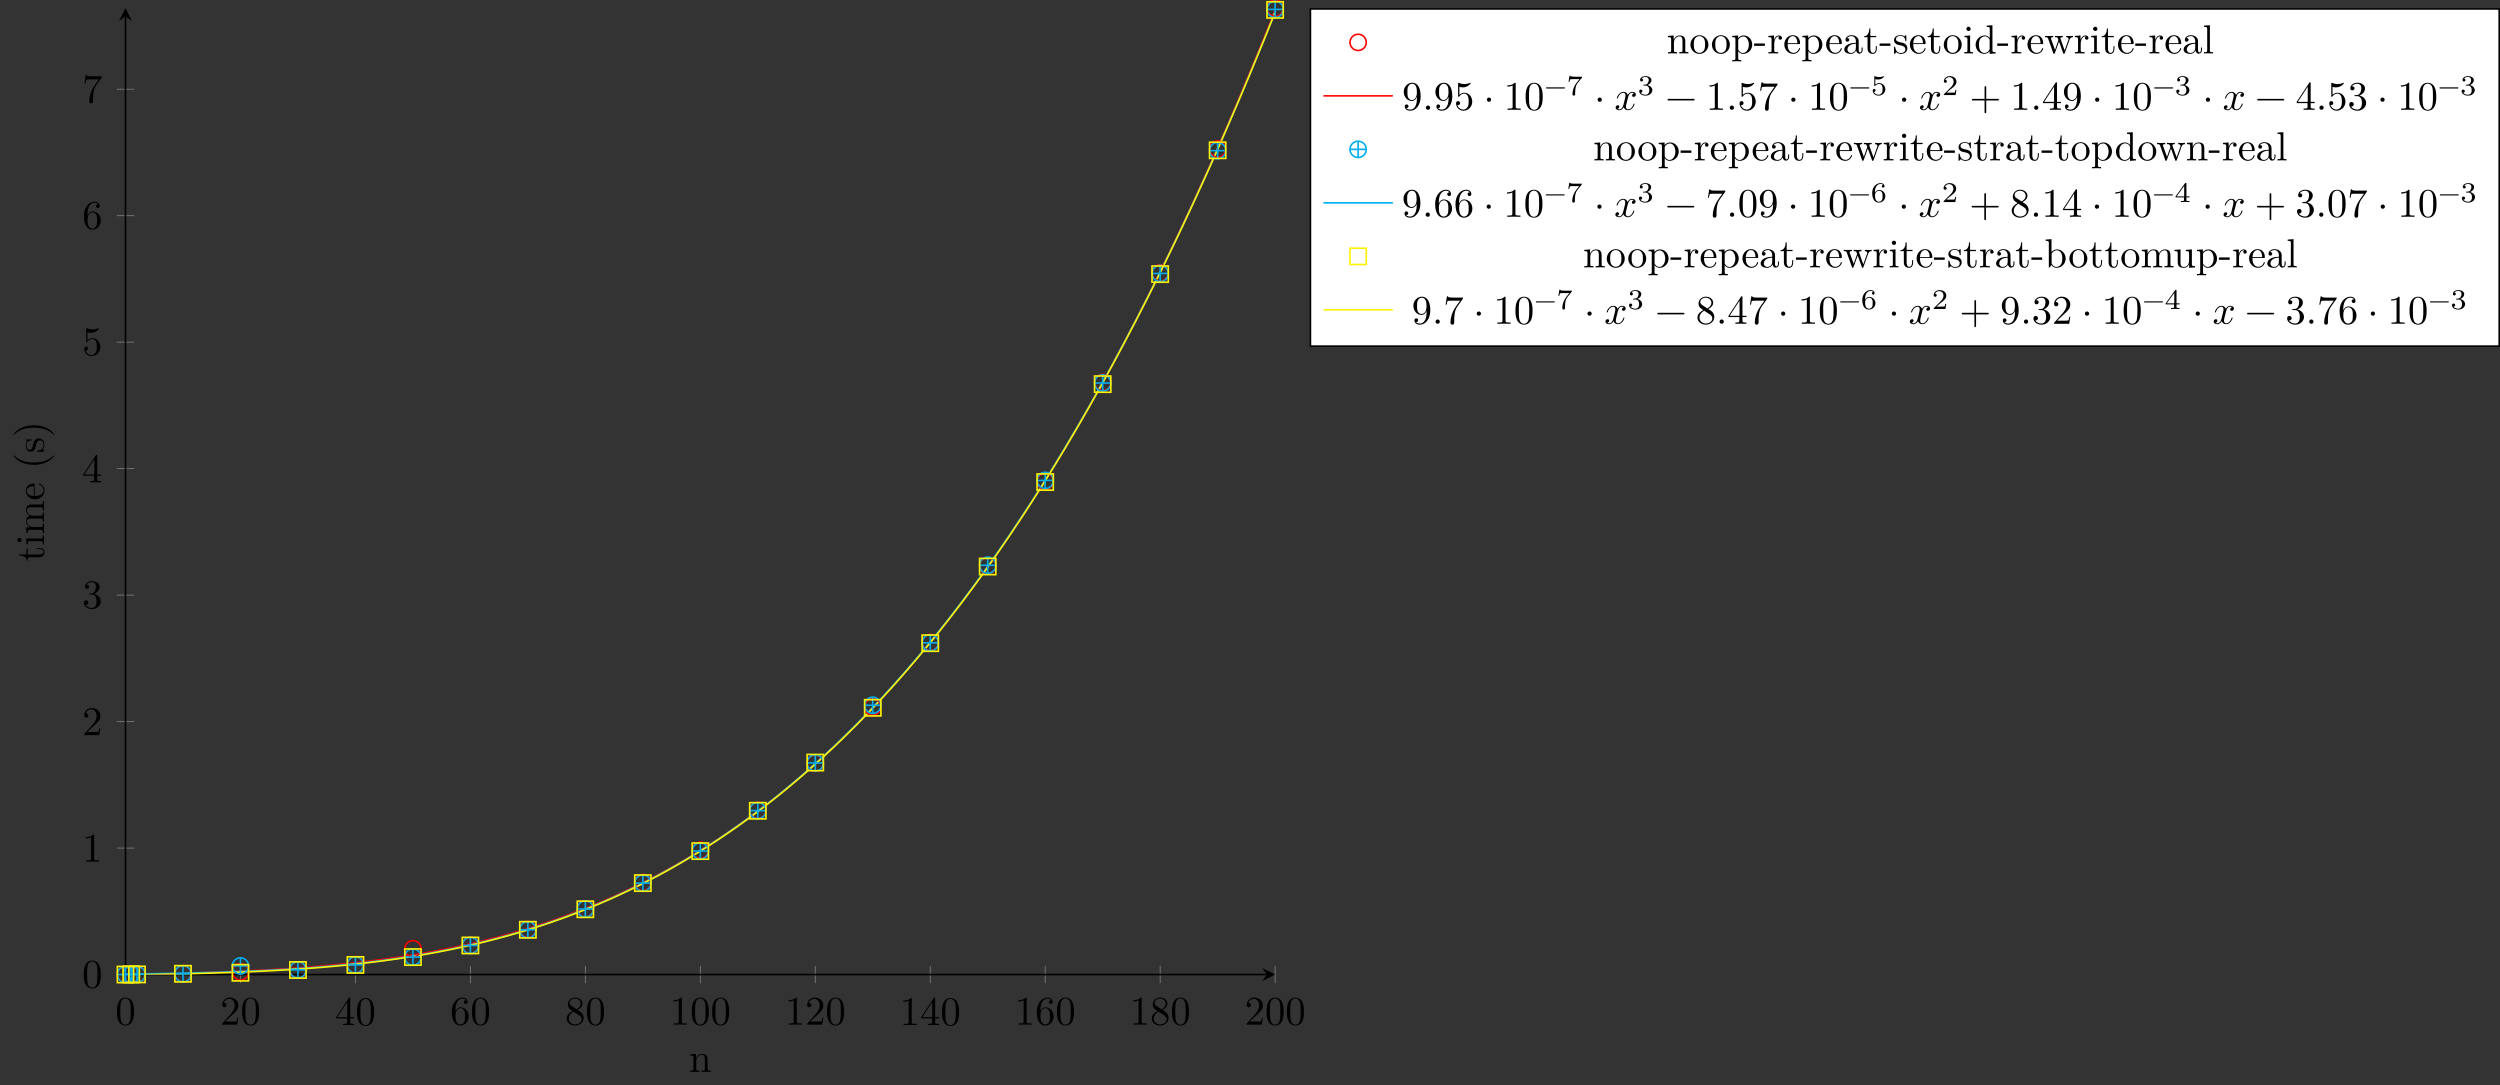 <?xml version="1.0" encoding="UTF-8"?>
<svg xmlns="http://www.w3.org/2000/svg" xmlns:xlink="http://www.w3.org/1999/xlink" width="612.577pt" height="265.967pt" viewBox="0 0 612.577 265.967" version="1.1">
<rect x="0" y="0" width="612.577" height="265.967" fill="#333333" stroke="none"/>
<defs>
<g>
<symbol overflow="visible" id="glyph0-0">
<path style="stroke:none;" d=""/>
</symbol>
<symbol overflow="visible" id="glyph0-1">
<path style="stroke:none;" d="M 4.578 -3.188 C 4.578 -3.984 4.531 -4.781 4.188 -5.516 C 3.734 -6.484 2.906 -6.641 2.5 -6.641 C 1.891 -6.641 1.172 -6.375 0.75 -5.453 C 0.438 -4.766 0.391 -3.984 0.391 -3.188 C 0.391 -2.438 0.422 -1.547 0.844 -0.781 C 1.266 0.016 2 0.219 2.484 0.219 C 3.016 0.219 3.781 0.016 4.219 -0.938 C 4.531 -1.625 4.578 -2.406 4.578 -3.188 Z M 3.766 -3.312 C 3.766 -2.562 3.766 -1.891 3.656 -1.25 C 3.5 -0.297 2.938 0 2.484 0 C 2.094 0 1.5 -0.25 1.328 -1.203 C 1.219 -1.797 1.219 -2.719 1.219 -3.312 C 1.219 -3.953 1.219 -4.609 1.297 -5.141 C 1.484 -6.328 2.234 -6.422 2.484 -6.422 C 2.812 -6.422 3.469 -6.234 3.656 -5.25 C 3.766 -4.688 3.766 -3.938 3.766 -3.312 Z M 3.766 -3.312 "/>
</symbol>
<symbol overflow="visible" id="glyph0-2">
<path style="stroke:none;" d="M 4.469 -1.734 L 4.234 -1.734 C 4.172 -1.438 4.109 -1 4 -0.844 C 3.938 -0.766 3.281 -0.766 3.062 -0.766 L 1.266 -0.766 L 2.328 -1.797 C 3.875 -3.172 4.469 -3.703 4.469 -4.703 C 4.469 -5.844 3.578 -6.641 2.359 -6.641 C 1.234 -6.641 0.5 -5.719 0.5 -4.828 C 0.5 -4.281 1 -4.281 1.031 -4.281 C 1.203 -4.281 1.547 -4.391 1.547 -4.812 C 1.547 -5.062 1.359 -5.328 1.016 -5.328 C 0.938 -5.328 0.922 -5.328 0.891 -5.312 C 1.109 -5.969 1.656 -6.328 2.234 -6.328 C 3.141 -6.328 3.562 -5.516 3.562 -4.703 C 3.562 -3.906 3.078 -3.125 2.516 -2.5 L 0.609 -0.375 C 0.5 -0.266 0.5 -0.234 0.5 0 L 4.203 0 Z M 4.469 -1.734 "/>
</symbol>
<symbol overflow="visible" id="glyph0-3">
<path style="stroke:none;" d="M 4.688 -1.641 L 4.688 -1.953 L 3.703 -1.953 L 3.703 -6.484 C 3.703 -6.688 3.703 -6.75 3.531 -6.75 C 3.453 -6.75 3.422 -6.75 3.344 -6.625 L 0.281 -1.953 L 0.281 -1.641 L 2.938 -1.641 L 2.938 -0.781 C 2.938 -0.422 2.906 -0.312 2.172 -0.312 L 1.969 -0.312 L 1.969 0 C 2.375 -0.031 2.891 -0.031 3.312 -0.031 C 3.734 -0.031 4.25 -0.031 4.672 0 L 4.672 -0.312 L 4.453 -0.312 C 3.719 -0.312 3.703 -0.422 3.703 -0.781 L 3.703 -1.641 Z M 2.984 -1.953 L 0.562 -1.953 L 2.984 -5.672 Z M 2.984 -1.953 "/>
</symbol>
<symbol overflow="visible" id="glyph0-4">
<path style="stroke:none;" d="M 4.562 -2.031 C 4.562 -3.297 3.672 -4.25 2.562 -4.25 C 1.891 -4.25 1.516 -3.75 1.312 -3.266 L 1.312 -3.516 C 1.312 -6.031 2.547 -6.391 3.062 -6.391 C 3.297 -6.391 3.719 -6.328 3.938 -5.984 C 3.781 -5.984 3.391 -5.984 3.391 -5.547 C 3.391 -5.234 3.625 -5.078 3.844 -5.078 C 4 -5.078 4.312 -5.172 4.312 -5.562 C 4.312 -6.156 3.875 -6.641 3.047 -6.641 C 1.766 -6.641 0.422 -5.359 0.422 -3.156 C 0.422 -0.484 1.578 0.219 2.5 0.219 C 3.609 0.219 4.562 -0.719 4.562 -2.031 Z M 3.656 -2.047 C 3.656 -1.562 3.656 -1.062 3.484 -0.703 C 3.188 -0.109 2.734 -0.062 2.5 -0.062 C 1.875 -0.062 1.578 -0.656 1.516 -0.812 C 1.328 -1.281 1.328 -2.078 1.328 -2.25 C 1.328 -3.031 1.656 -4.031 2.547 -4.031 C 2.719 -4.031 3.172 -4.031 3.484 -3.406 C 3.656 -3.047 3.656 -2.531 3.656 -2.047 Z M 3.656 -2.047 "/>
</symbol>
<symbol overflow="visible" id="glyph0-5">
<path style="stroke:none;" d="M 4.562 -1.672 C 4.562 -2.031 4.453 -2.484 4.062 -2.906 C 3.875 -3.109 3.719 -3.203 3.078 -3.609 C 3.797 -3.984 4.281 -4.5 4.281 -5.156 C 4.281 -6.078 3.406 -6.641 2.5 -6.641 C 1.5 -6.641 0.688 -5.906 0.688 -4.969 C 0.688 -4.797 0.703 -4.344 1.125 -3.875 C 1.234 -3.766 1.609 -3.516 1.859 -3.344 C 1.281 -3.047 0.422 -2.5 0.422 -1.5 C 0.422 -0.453 1.438 0.219 2.484 0.219 C 3.609 0.219 4.562 -0.609 4.562 -1.672 Z M 3.844 -5.156 C 3.844 -4.578 3.453 -4.109 2.859 -3.766 L 1.625 -4.562 C 1.172 -4.859 1.125 -5.188 1.125 -5.359 C 1.125 -5.969 1.781 -6.391 2.484 -6.391 C 3.203 -6.391 3.844 -5.875 3.844 -5.156 Z M 4.062 -1.312 C 4.062 -0.578 3.312 -0.062 2.5 -0.062 C 1.641 -0.062 0.922 -0.672 0.922 -1.5 C 0.922 -2.078 1.234 -2.719 2.078 -3.188 L 3.312 -2.406 C 3.594 -2.219 4.062 -1.922 4.062 -1.312 Z M 4.062 -1.312 "/>
</symbol>
<symbol overflow="visible" id="glyph0-6">
<path style="stroke:none;" d="M 4.172 0 L 4.172 -0.312 L 3.859 -0.312 C 2.953 -0.312 2.938 -0.422 2.938 -0.781 L 2.938 -6.375 C 2.938 -6.625 2.938 -6.641 2.703 -6.641 C 2.078 -6 1.203 -6 0.891 -6 L 0.891 -5.688 C 1.094 -5.688 1.672 -5.688 2.188 -5.953 L 2.188 -0.781 C 2.188 -0.422 2.156 -0.312 1.266 -0.312 L 0.953 -0.312 L 0.953 0 C 1.297 -0.031 2.156 -0.031 2.562 -0.031 C 2.953 -0.031 3.828 -0.031 4.172 0 Z M 4.172 0 "/>
</symbol>
<symbol overflow="visible" id="glyph0-7">
<path style="stroke:none;" d="M 4.562 -1.703 C 4.562 -2.516 3.922 -3.297 2.891 -3.516 C 3.703 -3.781 4.281 -4.469 4.281 -5.266 C 4.281 -6.078 3.406 -6.641 2.453 -6.641 C 1.453 -6.641 0.688 -6.047 0.688 -5.281 C 0.688 -4.953 0.906 -4.766 1.203 -4.766 C 1.5 -4.766 1.703 -4.984 1.703 -5.281 C 1.703 -5.766 1.234 -5.766 1.094 -5.766 C 1.391 -6.266 2.047 -6.391 2.406 -6.391 C 2.828 -6.391 3.375 -6.172 3.375 -5.281 C 3.375 -5.156 3.344 -4.578 3.094 -4.141 C 2.797 -3.656 2.453 -3.625 2.203 -3.625 C 2.125 -3.609 1.891 -3.594 1.812 -3.594 C 1.734 -3.578 1.672 -3.562 1.672 -3.469 C 1.672 -3.359 1.734 -3.359 1.906 -3.359 L 2.344 -3.359 C 3.156 -3.359 3.531 -2.688 3.531 -1.703 C 3.531 -0.344 2.844 -0.062 2.406 -0.062 C 1.969 -0.062 1.219 -0.234 0.875 -0.812 C 1.219 -0.766 1.531 -0.984 1.531 -1.359 C 1.531 -1.719 1.266 -1.922 0.984 -1.922 C 0.734 -1.922 0.422 -1.781 0.422 -1.344 C 0.422 -0.438 1.344 0.219 2.438 0.219 C 3.656 0.219 4.562 -0.688 4.562 -1.703 Z M 4.562 -1.703 "/>
</symbol>
<symbol overflow="visible" id="glyph0-8">
<path style="stroke:none;" d="M 4.469 -2 C 4.469 -3.188 3.656 -4.188 2.578 -4.188 C 2.109 -4.188 1.672 -4.031 1.312 -3.672 L 1.312 -5.625 C 1.516 -5.562 1.844 -5.5 2.156 -5.5 C 3.391 -5.5 4.094 -6.406 4.094 -6.531 C 4.094 -6.594 4.062 -6.641 3.984 -6.641 C 3.984 -6.641 3.953 -6.641 3.906 -6.609 C 3.703 -6.516 3.219 -6.312 2.547 -6.312 C 2.156 -6.312 1.688 -6.391 1.219 -6.594 C 1.141 -6.625 1.109 -6.625 1.109 -6.625 C 1 -6.625 1 -6.547 1 -6.391 L 1 -3.438 C 1 -3.266 1 -3.188 1.141 -3.188 C 1.219 -3.188 1.234 -3.203 1.281 -3.266 C 1.391 -3.422 1.75 -3.969 2.562 -3.969 C 3.078 -3.969 3.328 -3.516 3.406 -3.328 C 3.562 -2.953 3.594 -2.578 3.594 -2.078 C 3.594 -1.719 3.594 -1.125 3.344 -0.703 C 3.109 -0.312 2.734 -0.062 2.281 -0.062 C 1.562 -0.062 0.984 -0.594 0.812 -1.172 C 0.844 -1.172 0.875 -1.156 0.984 -1.156 C 1.312 -1.156 1.484 -1.406 1.484 -1.641 C 1.484 -1.891 1.312 -2.141 0.984 -2.141 C 0.844 -2.141 0.5 -2.062 0.5 -1.609 C 0.5 -0.75 1.188 0.219 2.297 0.219 C 3.453 0.219 4.469 -0.734 4.469 -2 Z M 4.469 -2 "/>
</symbol>
<symbol overflow="visible" id="glyph0-9">
<path style="stroke:none;" d="M 4.828 -6.422 L 2.406 -6.422 C 1.203 -6.422 1.172 -6.547 1.141 -6.734 L 0.891 -6.734 L 0.562 -4.688 L 0.812 -4.688 C 0.844 -4.844 0.922 -5.469 1.062 -5.594 C 1.125 -5.656 1.906 -5.656 2.031 -5.656 L 4.094 -5.656 L 2.984 -4.078 C 2.078 -2.734 1.75 -1.344 1.75 -0.328 C 1.75 -0.234 1.75 0.219 2.219 0.219 C 2.672 0.219 2.672 -0.234 2.672 -0.328 L 2.672 -0.844 C 2.672 -1.391 2.703 -1.938 2.781 -2.469 C 2.828 -2.703 2.953 -3.562 3.406 -4.172 L 4.75 -6.078 C 4.828 -6.188 4.828 -6.203 4.828 -6.422 Z M 4.828 -6.422 "/>
</symbol>
<symbol overflow="visible" id="glyph0-10">
<path style="stroke:none;" d="M 4.562 -3.281 C 4.562 -5.969 3.406 -6.641 2.516 -6.641 C 1.969 -6.641 1.484 -6.453 1.062 -6.016 C 0.641 -5.562 0.422 -5.141 0.422 -4.391 C 0.422 -3.156 1.297 -2.172 2.406 -2.172 C 3.016 -2.172 3.422 -2.594 3.656 -3.172 L 3.656 -2.844 C 3.656 -0.516 2.625 -0.062 2.047 -0.062 C 1.875 -0.062 1.328 -0.078 1.062 -0.422 C 1.5 -0.422 1.578 -0.703 1.578 -0.875 C 1.578 -1.188 1.344 -1.328 1.125 -1.328 C 0.969 -1.328 0.672 -1.25 0.672 -0.859 C 0.672 -0.188 1.203 0.219 2.047 0.219 C 3.344 0.219 4.562 -1.141 4.562 -3.281 Z M 3.641 -4.203 C 3.641 -3.375 3.297 -2.406 2.422 -2.406 C 2.266 -2.406 1.797 -2.406 1.5 -3.031 C 1.312 -3.406 1.312 -3.891 1.312 -4.391 C 1.312 -4.922 1.312 -5.391 1.531 -5.766 C 1.797 -6.266 2.172 -6.391 2.516 -6.391 C 2.984 -6.391 3.312 -6.047 3.484 -5.609 C 3.594 -5.281 3.641 -4.656 3.641 -4.203 Z M 3.641 -4.203 "/>
</symbol>
<symbol overflow="visible" id="glyph0-11">
<path style="stroke:none;" d="M 1.906 -0.531 C 1.906 -0.812 1.672 -1.062 1.391 -1.062 C 1.094 -1.062 0.859 -0.812 0.859 -0.531 C 0.859 -0.234 1.094 0 1.391 0 C 1.672 0 1.906 -0.234 1.906 -0.531 Z M 1.906 -0.531 "/>
</symbol>
<symbol overflow="visible" id="glyph0-12">
<path style="stroke:none;" d="M 1.906 -2.5 C 1.906 -2.781 1.672 -3.016 1.391 -3.016 C 1.094 -3.016 0.859 -2.781 0.859 -2.5 C 0.859 -2.203 1.094 -1.969 1.391 -1.969 C 1.672 -1.969 1.906 -2.203 1.906 -2.5 Z M 1.906 -2.5 "/>
</symbol>
<symbol overflow="visible" id="glyph0-13">
<path style="stroke:none;" d="M 5.25 -3.75 C 5.25 -4.266 4.672 -4.406 4.328 -4.406 C 3.75 -4.406 3.406 -3.875 3.281 -3.656 C 3.031 -4.312 2.5 -4.406 2.203 -4.406 C 1.172 -4.406 0.594 -3.125 0.594 -2.875 C 0.594 -2.766 0.719 -2.766 0.719 -2.766 C 0.797 -2.766 0.828 -2.797 0.844 -2.875 C 1.188 -3.938 1.844 -4.188 2.188 -4.188 C 2.375 -4.188 2.719 -4.094 2.719 -3.516 C 2.719 -3.203 2.547 -2.547 2.188 -1.141 C 2.031 -0.531 1.672 -0.109 1.234 -0.109 C 1.172 -0.109 0.953 -0.109 0.734 -0.234 C 0.984 -0.297 1.203 -0.5 1.203 -0.781 C 1.203 -1.047 0.984 -1.125 0.844 -1.125 C 0.531 -1.125 0.297 -0.875 0.297 -0.547 C 0.297 -0.094 0.781 0.109 1.219 0.109 C 1.891 0.109 2.25 -0.594 2.266 -0.641 C 2.391 -0.281 2.75 0.109 3.344 0.109 C 4.375 0.109 4.938 -1.172 4.938 -1.422 C 4.938 -1.531 4.859 -1.531 4.828 -1.531 C 4.734 -1.531 4.719 -1.484 4.688 -1.422 C 4.359 -0.344 3.688 -0.109 3.375 -0.109 C 2.984 -0.109 2.828 -0.422 2.828 -0.766 C 2.828 -0.984 2.875 -1.203 2.984 -1.641 L 3.328 -3.016 C 3.391 -3.266 3.625 -4.188 4.312 -4.188 C 4.359 -4.188 4.609 -4.188 4.812 -4.062 C 4.531 -4 4.344 -3.766 4.344 -3.516 C 4.344 -3.359 4.453 -3.172 4.719 -3.172 C 4.938 -3.172 5.25 -3.344 5.25 -3.75 Z M 5.25 -3.75 "/>
</symbol>
<symbol overflow="visible" id="glyph0-14">
<path style="stroke:none;" d="M 7.203 -2.5 C 7.203 -2.609 7.109 -2.688 7 -2.688 L 0.75 -2.688 C 0.641 -2.688 0.562 -2.609 0.562 -2.5 C 0.562 -2.375 0.641 -2.297 0.75 -2.297 L 7 -2.297 C 7.109 -2.297 7.203 -2.375 7.203 -2.5 Z M 7.203 -2.5 "/>
</symbol>
<symbol overflow="visible" id="glyph0-15">
<path style="stroke:none;" d="M 7.203 -2.5 C 7.203 -2.609 7.109 -2.688 7 -2.688 L 4.078 -2.688 L 4.078 -5.609 C 4.078 -5.719 3.984 -5.812 3.875 -5.812 C 3.766 -5.812 3.672 -5.719 3.672 -5.609 L 3.672 -2.688 L 0.75 -2.688 C 0.641 -2.688 0.562 -2.609 0.562 -2.5 C 0.562 -2.375 0.641 -2.297 0.75 -2.297 L 3.672 -2.297 L 3.672 0.625 C 3.672 0.734 3.766 0.828 3.875 0.828 C 3.984 0.828 4.078 0.734 4.078 0.625 L 4.078 -2.297 L 7 -2.297 C 7.109 -2.297 7.203 -2.375 7.203 -2.5 Z M 7.203 -2.5 "/>
</symbol>
<symbol overflow="visible" id="glyph1-0">
<path style="stroke:none;" d=""/>
</symbol>
<symbol overflow="visible" id="glyph1-1">
<path style="stroke:none;" d="M 5.328 0 L 5.328 -0.312 C 4.812 -0.312 4.562 -0.312 4.562 -0.609 L 4.562 -2.516 C 4.562 -3.375 4.562 -3.672 4.25 -4.031 C 4.109 -4.203 3.781 -4.406 3.203 -4.406 C 2.469 -4.406 2 -3.984 1.719 -3.359 L 1.719 -4.406 L 0.312 -4.297 L 0.312 -3.984 C 1.016 -3.984 1.094 -3.922 1.094 -3.422 L 1.094 -0.75 C 1.094 -0.312 0.984 -0.312 0.312 -0.312 L 0.312 0 L 1.453 -0.031 L 2.562 0 L 2.562 -0.312 C 1.891 -0.312 1.781 -0.312 1.781 -0.75 L 1.781 -2.594 C 1.781 -3.625 2.5 -4.188 3.125 -4.188 C 3.766 -4.188 3.875 -3.656 3.875 -3.078 L 3.875 -0.75 C 3.875 -0.312 3.766 -0.312 3.094 -0.312 L 3.094 0 L 4.219 -0.031 Z M 5.328 0 "/>
</symbol>
<symbol overflow="visible" id="glyph1-2">
<path style="stroke:none;" d="M 4.688 -2.141 C 4.688 -3.406 3.703 -4.469 2.5 -4.469 C 1.25 -4.469 0.281 -3.375 0.281 -2.141 C 0.281 -0.844 1.312 0.109 2.484 0.109 C 3.688 0.109 4.688 -0.875 4.688 -2.141 Z M 3.875 -2.219 C 3.875 -1.859 3.875 -1.312 3.656 -0.875 C 3.422 -0.422 2.984 -0.141 2.5 -0.141 C 2.062 -0.141 1.625 -0.344 1.359 -0.812 C 1.109 -1.25 1.109 -1.859 1.109 -2.219 C 1.109 -2.609 1.109 -3.141 1.344 -3.578 C 1.609 -4.031 2.078 -4.25 2.484 -4.25 C 2.922 -4.25 3.344 -4.031 3.609 -3.594 C 3.875 -3.172 3.875 -2.594 3.875 -2.219 Z M 3.875 -2.219 "/>
</symbol>
<symbol overflow="visible" id="glyph1-3">
<path style="stroke:none;" d="M 5.188 -2.156 C 5.188 -3.422 4.234 -4.406 3.109 -4.406 C 2.328 -4.406 1.906 -3.969 1.719 -3.75 L 1.719 -4.406 L 0.281 -4.297 L 0.281 -3.984 C 0.984 -3.984 1.062 -3.922 1.062 -3.484 L 1.062 1.172 C 1.062 1.625 0.953 1.625 0.281 1.625 L 0.281 1.938 L 1.391 1.906 L 2.516 1.938 L 2.516 1.625 C 1.859 1.625 1.75 1.625 1.75 1.172 L 1.75 -0.594 C 1.797 -0.422 2.219 0.109 2.969 0.109 C 4.156 0.109 5.188 -0.875 5.188 -2.156 Z M 4.359 -2.156 C 4.359 -0.953 3.672 -0.109 2.938 -0.109 C 2.531 -0.109 2.156 -0.312 1.891 -0.719 C 1.75 -0.922 1.75 -0.938 1.75 -1.141 L 1.75 -3.359 C 2.031 -3.875 2.516 -4.156 3.031 -4.156 C 3.766 -4.156 4.359 -3.281 4.359 -2.156 Z M 4.359 -2.156 "/>
</symbol>
<symbol overflow="visible" id="glyph1-4">
<path style="stroke:none;" d="M 2.75 -1.859 L 2.75 -2.438 L 0.109 -2.438 L 0.109 -1.859 Z M 2.75 -1.859 "/>
</symbol>
<symbol overflow="visible" id="glyph1-5">
<path style="stroke:none;" d="M 3.625 -3.797 C 3.625 -4.109 3.312 -4.406 2.891 -4.406 C 2.156 -4.406 1.797 -3.734 1.672 -3.312 L 1.672 -4.406 L 0.281 -4.297 L 0.281 -3.984 C 0.984 -3.984 1.062 -3.922 1.062 -3.422 L 1.062 -0.75 C 1.062 -0.312 0.953 -0.312 0.281 -0.312 L 0.281 0 L 1.422 -0.031 C 1.812 -0.031 2.281 -0.031 2.688 0 L 2.688 -0.312 L 2.469 -0.312 C 1.734 -0.312 1.719 -0.422 1.719 -0.781 L 1.719 -2.312 C 1.719 -3.297 2.141 -4.188 2.891 -4.188 C 2.953 -4.188 2.984 -4.188 3 -4.172 C 2.969 -4.172 2.766 -4.047 2.766 -3.781 C 2.766 -3.516 2.984 -3.359 3.203 -3.359 C 3.375 -3.359 3.625 -3.484 3.625 -3.797 Z M 3.625 -3.797 "/>
</symbol>
<symbol overflow="visible" id="glyph1-6">
<path style="stroke:none;" d="M 4.141 -1.188 C 4.141 -1.281 4.062 -1.312 4 -1.312 C 3.922 -1.312 3.891 -1.25 3.875 -1.172 C 3.531 -0.141 2.625 -0.141 2.531 -0.141 C 2.031 -0.141 1.641 -0.438 1.406 -0.812 C 1.109 -1.281 1.109 -1.938 1.109 -2.297 L 3.891 -2.297 C 4.109 -2.297 4.141 -2.297 4.141 -2.516 C 4.141 -3.5 3.594 -4.469 2.359 -4.469 C 1.203 -4.469 0.281 -3.438 0.281 -2.188 C 0.281 -0.859 1.328 0.109 2.469 0.109 C 3.688 0.109 4.141 -1 4.141 -1.188 Z M 3.484 -2.516 L 1.109 -2.516 C 1.172 -4 2.016 -4.25 2.359 -4.25 C 3.375 -4.25 3.484 -2.906 3.484 -2.516 Z M 3.484 -2.516 "/>
</symbol>
<symbol overflow="visible" id="glyph1-7">
<path style="stroke:none;" d="M 4.812 -0.891 L 4.812 -1.453 L 4.562 -1.453 L 4.562 -0.891 C 4.562 -0.312 4.312 -0.25 4.203 -0.25 C 3.875 -0.25 3.844 -0.703 3.844 -0.75 L 3.844 -2.734 C 3.844 -3.156 3.844 -3.547 3.484 -3.922 C 3.094 -4.312 2.594 -4.469 2.109 -4.469 C 1.297 -4.469 0.609 -4 0.609 -3.344 C 0.609 -3.047 0.812 -2.875 1.062 -2.875 C 1.344 -2.875 1.531 -3.078 1.531 -3.328 C 1.531 -3.453 1.469 -3.781 1.016 -3.781 C 1.281 -4.141 1.781 -4.25 2.094 -4.25 C 2.578 -4.25 3.156 -3.859 3.156 -2.969 L 3.156 -2.609 C 2.641 -2.578 1.938 -2.547 1.312 -2.25 C 0.562 -1.906 0.312 -1.391 0.312 -0.953 C 0.312 -0.141 1.281 0.109 1.906 0.109 C 2.578 0.109 3.031 -0.297 3.219 -0.75 C 3.266 -0.359 3.531 0.062 4 0.062 C 4.203 0.062 4.812 -0.078 4.812 -0.891 Z M 3.156 -1.391 C 3.156 -0.453 2.438 -0.109 1.984 -0.109 C 1.5 -0.109 1.094 -0.453 1.094 -0.953 C 1.094 -1.5 1.5 -2.328 3.156 -2.391 Z M 3.156 -1.391 "/>
</symbol>
<symbol overflow="visible" id="glyph1-8">
<path style="stroke:none;" d="M 3.312 -1.234 L 3.312 -1.797 L 3.062 -1.797 L 3.062 -1.25 C 3.062 -0.516 2.766 -0.141 2.391 -0.141 C 1.719 -0.141 1.719 -1.047 1.719 -1.219 L 1.719 -3.984 L 3.156 -3.984 L 3.156 -4.297 L 1.719 -4.297 L 1.719 -6.125 L 1.469 -6.125 C 1.469 -5.312 1.172 -4.25 0.188 -4.203 L 0.188 -3.984 L 1.031 -3.984 L 1.031 -1.234 C 1.031 -0.016 1.969 0.109 2.328 0.109 C 3.031 0.109 3.312 -0.594 3.312 -1.234 Z M 3.312 -1.234 "/>
</symbol>
<symbol overflow="visible" id="glyph1-9">
<path style="stroke:none;" d="M 3.594 -1.281 C 3.594 -1.797 3.297 -2.109 3.172 -2.219 C 2.844 -2.547 2.453 -2.625 2.031 -2.703 C 1.469 -2.812 0.812 -2.938 0.812 -3.516 C 0.812 -3.875 1.062 -4.281 1.922 -4.281 C 3.016 -4.281 3.078 -3.375 3.094 -3.078 C 3.094 -2.984 3.203 -2.984 3.203 -2.984 C 3.344 -2.984 3.344 -3.031 3.344 -3.219 L 3.344 -4.234 C 3.344 -4.391 3.344 -4.469 3.234 -4.469 C 3.188 -4.469 3.156 -4.469 3.031 -4.344 C 3 -4.312 2.906 -4.219 2.859 -4.188 C 2.484 -4.469 2.078 -4.469 1.922 -4.469 C 0.703 -4.469 0.328 -3.797 0.328 -3.234 C 0.328 -2.891 0.484 -2.609 0.75 -2.391 C 1.078 -2.141 1.359 -2.078 2.078 -1.938 C 2.297 -1.891 3.109 -1.734 3.109 -1.016 C 3.109 -0.516 2.766 -0.109 1.984 -0.109 C 1.141 -0.109 0.781 -0.672 0.594 -1.531 C 0.562 -1.656 0.562 -1.688 0.453 -1.688 C 0.328 -1.688 0.328 -1.625 0.328 -1.453 L 0.328 -0.125 C 0.328 0.047 0.328 0.109 0.438 0.109 C 0.484 0.109 0.5 0.094 0.688 -0.094 C 0.703 -0.109 0.703 -0.125 0.891 -0.312 C 1.328 0.094 1.781 0.109 1.984 0.109 C 3.125 0.109 3.594 -0.562 3.594 -1.281 Z M 3.594 -1.281 "/>
</symbol>
<symbol overflow="visible" id="glyph1-10">
<path style="stroke:none;" d="M 2.469 0 L 2.469 -0.312 C 1.797 -0.312 1.766 -0.359 1.766 -0.75 L 1.766 -4.406 L 0.375 -4.297 L 0.375 -3.984 C 1.016 -3.984 1.109 -3.922 1.109 -3.438 L 1.109 -0.75 C 1.109 -0.312 1 -0.312 0.328 -0.312 L 0.328 0 L 1.422 -0.031 C 1.781 -0.031 2.125 -0.016 2.469 0 Z M 1.906 -6.016 C 1.906 -6.297 1.688 -6.547 1.391 -6.547 C 1.047 -6.547 0.844 -6.266 0.844 -6.016 C 0.844 -5.75 1.078 -5.5 1.375 -5.5 C 1.719 -5.5 1.906 -5.766 1.906 -6.016 Z M 1.906 -6.016 "/>
</symbol>
<symbol overflow="visible" id="glyph1-11">
<path style="stroke:none;" d="M 5.25 0 L 5.25 -0.312 C 4.562 -0.312 4.469 -0.375 4.469 -0.875 L 4.469 -6.922 L 3.047 -6.812 L 3.047 -6.5 C 3.734 -6.5 3.812 -6.438 3.812 -5.938 L 3.812 -3.781 C 3.531 -4.141 3.094 -4.406 2.562 -4.406 C 1.391 -4.406 0.344 -3.422 0.344 -2.141 C 0.344 -0.875 1.312 0.109 2.453 0.109 C 3.094 0.109 3.531 -0.234 3.781 -0.547 L 3.781 0.109 Z M 3.781 -1.172 C 3.781 -1 3.781 -0.984 3.672 -0.812 C 3.375 -0.328 2.938 -0.109 2.5 -0.109 C 2.047 -0.109 1.688 -0.375 1.453 -0.75 C 1.203 -1.156 1.172 -1.719 1.172 -2.141 C 1.172 -2.5 1.188 -3.094 1.469 -3.547 C 1.688 -3.859 2.062 -4.188 2.609 -4.188 C 2.953 -4.188 3.375 -4.031 3.672 -3.594 C 3.781 -3.422 3.781 -3.406 3.781 -3.219 Z M 3.781 -1.172 "/>
</symbol>
<symbol overflow="visible" id="glyph1-12">
<path style="stroke:none;" d="M 7.016 -3.984 L 7.016 -4.297 C 6.781 -4.281 6.5 -4.266 6.281 -4.266 L 5.359 -4.297 L 5.359 -3.984 C 5.719 -3.984 5.938 -3.797 5.938 -3.516 C 5.938 -3.453 5.938 -3.422 5.875 -3.297 L 4.969 -0.75 L 3.984 -3.531 C 3.953 -3.656 3.938 -3.672 3.938 -3.719 C 3.938 -3.984 4.328 -3.984 4.531 -3.984 L 4.531 -4.297 L 3.484 -4.266 C 3.188 -4.266 2.906 -4.281 2.609 -4.297 L 2.609 -3.984 C 2.969 -3.984 3.125 -3.969 3.234 -3.844 C 3.281 -3.781 3.391 -3.484 3.453 -3.297 L 2.609 -0.875 L 1.656 -3.531 C 1.609 -3.656 1.609 -3.672 1.609 -3.719 C 1.609 -3.984 2 -3.984 2.188 -3.984 L 2.188 -4.297 L 1.109 -4.266 L 0.172 -4.297 L 0.172 -3.984 C 0.672 -3.984 0.797 -3.953 0.922 -3.641 L 2.172 -0.109 C 2.219 0.031 2.25 0.109 2.375 0.109 C 2.516 0.109 2.531 0.047 2.578 -0.094 L 3.594 -2.906 L 4.609 -0.078 C 4.641 0.031 4.672 0.109 4.812 0.109 C 4.938 0.109 4.969 0.016 5 -0.078 L 6.172 -3.344 C 6.344 -3.844 6.656 -3.984 7.016 -3.984 Z M 7.016 -3.984 "/>
</symbol>
<symbol overflow="visible" id="glyph1-13">
<path style="stroke:none;" d="M 2.547 0 L 2.547 -0.312 C 1.875 -0.312 1.766 -0.312 1.766 -0.75 L 1.766 -6.922 L 0.328 -6.812 L 0.328 -6.5 C 1.031 -6.5 1.109 -6.438 1.109 -5.938 L 1.109 -0.75 C 1.109 -0.312 1 -0.312 0.328 -0.312 L 0.328 0 L 1.438 -0.031 Z M 2.547 0 "/>
</symbol>
<symbol overflow="visible" id="glyph1-14">
<path style="stroke:none;" d="M 5.188 -2.156 C 5.188 -3.422 4.219 -4.406 3.078 -4.406 C 2.297 -4.406 1.875 -3.938 1.719 -3.766 L 1.719 -6.922 L 0.281 -6.812 L 0.281 -6.5 C 0.984 -6.5 1.062 -6.438 1.062 -5.938 L 1.062 0 L 1.312 0 L 1.672 -0.625 C 1.812 -0.391 2.234 0.109 2.969 0.109 C 4.156 0.109 5.188 -0.875 5.188 -2.156 Z M 4.359 -2.156 C 4.359 -1.797 4.344 -1.203 4.062 -0.75 C 3.844 -0.438 3.469 -0.109 2.938 -0.109 C 2.484 -0.109 2.125 -0.344 1.891 -0.719 C 1.75 -0.922 1.75 -0.953 1.75 -1.141 L 1.75 -3.188 C 1.75 -3.375 1.75 -3.391 1.859 -3.547 C 2.25 -4.109 2.797 -4.188 3.031 -4.188 C 3.484 -4.188 3.844 -3.922 4.078 -3.547 C 4.344 -3.141 4.359 -2.578 4.359 -2.156 Z M 4.359 -2.156 "/>
</symbol>
<symbol overflow="visible" id="glyph1-15">
<path style="stroke:none;" d="M 8.109 0 L 8.109 -0.312 C 7.594 -0.312 7.344 -0.312 7.328 -0.609 L 7.328 -2.516 C 7.328 -3.375 7.328 -3.672 7.016 -4.031 C 6.875 -4.203 6.547 -4.406 5.969 -4.406 C 5.141 -4.406 4.688 -3.812 4.531 -3.422 C 4.391 -4.297 3.656 -4.406 3.203 -4.406 C 2.469 -4.406 2 -3.984 1.719 -3.359 L 1.719 -4.406 L 0.312 -4.297 L 0.312 -3.984 C 1.016 -3.984 1.094 -3.922 1.094 -3.422 L 1.094 -0.75 C 1.094 -0.312 0.984 -0.312 0.312 -0.312 L 0.312 0 L 1.453 -0.031 L 2.562 0 L 2.562 -0.312 C 1.891 -0.312 1.781 -0.312 1.781 -0.75 L 1.781 -2.594 C 1.781 -3.625 2.5 -4.188 3.125 -4.188 C 3.766 -4.188 3.875 -3.656 3.875 -3.078 L 3.875 -0.75 C 3.875 -0.312 3.766 -0.312 3.094 -0.312 L 3.094 0 L 4.219 -0.031 L 5.328 0 L 5.328 -0.312 C 4.672 -0.312 4.562 -0.312 4.562 -0.75 L 4.562 -2.594 C 4.562 -3.625 5.266 -4.188 5.906 -4.188 C 6.531 -4.188 6.641 -3.656 6.641 -3.078 L 6.641 -0.75 C 6.641 -0.312 6.531 -0.312 5.859 -0.312 L 5.859 0 L 6.984 -0.031 Z M 8.109 0 "/>
</symbol>
<symbol overflow="visible" id="glyph1-16">
<path style="stroke:none;" d="M 5.328 0 L 5.328 -0.312 C 4.641 -0.312 4.562 -0.375 4.562 -0.875 L 4.562 -4.406 L 3.094 -4.297 L 3.094 -3.984 C 3.781 -3.984 3.875 -3.922 3.875 -3.422 L 3.875 -1.656 C 3.875 -0.781 3.391 -0.109 2.656 -0.109 C 1.828 -0.109 1.781 -0.578 1.781 -1.094 L 1.781 -4.406 L 0.312 -4.297 L 0.312 -3.984 C 1.094 -3.984 1.094 -3.953 1.094 -3.078 L 1.094 -1.578 C 1.094 -0.797 1.094 0.109 2.609 0.109 C 3.172 0.109 3.609 -0.172 3.891 -0.781 L 3.891 0.109 Z M 5.328 0 "/>
</symbol>
<symbol overflow="visible" id="glyph2-0">
<path style="stroke:none;" d=""/>
</symbol>
<symbol overflow="visible" id="glyph2-1">
<path style="stroke:none;" d="M -1.234 -3.312 L -1.797 -3.312 L -1.797 -3.062 L -1.25 -3.062 C -0.516 -3.062 -0.141 -2.766 -0.141 -2.391 C -0.141 -1.719 -1.047 -1.719 -1.219 -1.719 L -3.984 -1.719 L -3.984 -3.156 L -4.297 -3.156 L -4.297 -1.719 L -6.125 -1.719 L -6.125 -1.469 C -5.312 -1.469 -4.25 -1.172 -4.203 -0.188 L -3.984 -0.188 L -3.984 -1.031 L -1.234 -1.031 C -0.016 -1.031 0.109 -1.969 0.109 -2.328 C 0.109 -3.031 -0.594 -3.312 -1.234 -3.312 Z M -1.234 -3.312 "/>
</symbol>
<symbol overflow="visible" id="glyph2-2">
<path style="stroke:none;" d="M 0 -2.469 L -0.312 -2.469 C -0.312 -1.797 -0.359 -1.766 -0.75 -1.766 L -4.406 -1.766 L -4.297 -0.375 L -3.984 -0.375 C -3.984 -1.016 -3.922 -1.109 -3.438 -1.109 L -0.75 -1.109 C -0.312 -1.109 -0.312 -1 -0.312 -0.328 L 0 -0.328 L -0.031 -1.422 C -0.031 -1.781 -0.016 -2.125 0 -2.469 Z M -6.016 -1.906 C -6.297 -1.906 -6.547 -1.688 -6.547 -1.391 C -6.547 -1.047 -6.266 -0.844 -6.016 -0.844 C -5.75 -0.844 -5.5 -1.078 -5.5 -1.375 C -5.5 -1.719 -5.766 -1.906 -6.016 -1.906 Z M -6.016 -1.906 "/>
</symbol>
<symbol overflow="visible" id="glyph2-3">
<path style="stroke:none;" d="M 0 -8.109 L -0.312 -8.109 C -0.312 -7.594 -0.312 -7.344 -0.609 -7.328 L -2.516 -7.328 C -3.375 -7.328 -3.672 -7.328 -4.031 -7.016 C -4.203 -6.875 -4.406 -6.547 -4.406 -5.969 C -4.406 -5.141 -3.812 -4.688 -3.422 -4.531 C -4.297 -4.391 -4.406 -3.656 -4.406 -3.203 C -4.406 -2.469 -3.984 -2 -3.359 -1.719 L -4.406 -1.719 L -4.297 -0.312 L -3.984 -0.312 C -3.984 -1.016 -3.922 -1.094 -3.422 -1.094 L -0.75 -1.094 C -0.312 -1.094 -0.312 -0.984 -0.312 -0.312 L 0 -0.312 L -0.031 -1.453 L 0 -2.562 L -0.312 -2.562 C -0.312 -1.891 -0.312 -1.781 -0.75 -1.781 L -2.594 -1.781 C -3.625 -1.781 -4.188 -2.5 -4.188 -3.125 C -4.188 -3.766 -3.656 -3.875 -3.078 -3.875 L -0.75 -3.875 C -0.312 -3.875 -0.312 -3.766 -0.312 -3.094 L 0 -3.094 L -0.031 -4.219 L 0 -5.328 L -0.312 -5.328 C -0.312 -4.672 -0.312 -4.562 -0.75 -4.562 L -2.594 -4.562 C -3.625 -4.562 -4.188 -5.266 -4.188 -5.906 C -4.188 -6.531 -3.656 -6.641 -3.078 -6.641 L -0.75 -6.641 C -0.312 -6.641 -0.312 -6.531 -0.312 -5.859 L 0 -5.859 L -0.031 -6.984 Z M 0 -8.109 "/>
</symbol>
<symbol overflow="visible" id="glyph2-4">
<path style="stroke:none;" d="M -1.188 -4.141 C -1.281 -4.141 -1.312 -4.062 -1.312 -4 C -1.312 -3.922 -1.25 -3.891 -1.172 -3.875 C -0.141 -3.531 -0.141 -2.625 -0.141 -2.531 C -0.141 -2.031 -0.438 -1.641 -0.812 -1.406 C -1.281 -1.109 -1.938 -1.109 -2.297 -1.109 L -2.297 -3.891 C -2.297 -4.109 -2.297 -4.141 -2.516 -4.141 C -3.5 -4.141 -4.469 -3.594 -4.469 -2.359 C -4.469 -1.203 -3.438 -0.281 -2.188 -0.281 C -0.859 -0.281 0.109 -1.328 0.109 -2.469 C 0.109 -3.688 -1 -4.141 -1.188 -4.141 Z M -2.516 -3.484 L -2.516 -1.109 C -4 -1.172 -4.25 -2.016 -4.25 -2.359 C -4.25 -3.375 -2.906 -3.484 -2.516 -3.484 Z M -2.516 -3.484 "/>
</symbol>
<symbol overflow="visible" id="glyph2-5">
<path style="stroke:none;" d="M 2.391 -3.297 C 2.359 -3.297 2.344 -3.297 2.172 -3.125 C 0.922 -1.891 -0.969 -1.562 -2.5 -1.562 C -4.234 -1.562 -5.969 -1.938 -7.203 -3.172 C -7.328 -3.297 -7.344 -3.297 -7.375 -3.297 C -7.453 -3.297 -7.484 -3.266 -7.484 -3.203 C -7.484 -3.094 -6.797 -2.203 -5.531 -1.609 C -4.438 -1.109 -3.328 -0.984 -2.5 -0.984 C -1.719 -0.984 -0.516 -1.094 0.625 -1.641 C 1.844 -2.25 2.5 -3.094 2.5 -3.203 C 2.5 -3.266 2.469 -3.297 2.391 -3.297 Z M 2.391 -3.297 "/>
</symbol>
<symbol overflow="visible" id="glyph2-6">
<path style="stroke:none;" d="M -1.281 -3.594 C -1.797 -3.594 -2.109 -3.297 -2.219 -3.172 C -2.547 -2.844 -2.625 -2.453 -2.703 -2.031 C -2.812 -1.469 -2.938 -0.812 -3.516 -0.812 C -3.875 -0.812 -4.281 -1.062 -4.281 -1.922 C -4.281 -3.016 -3.375 -3.078 -3.078 -3.094 C -2.984 -3.094 -2.984 -3.203 -2.984 -3.203 C -2.984 -3.344 -3.031 -3.344 -3.219 -3.344 L -4.234 -3.344 C -4.391 -3.344 -4.469 -3.344 -4.469 -3.234 C -4.469 -3.188 -4.469 -3.156 -4.344 -3.031 C -4.312 -3 -4.219 -2.906 -4.188 -2.859 C -4.469 -2.484 -4.469 -2.078 -4.469 -1.922 C -4.469 -0.703 -3.797 -0.328 -3.234 -0.328 C -2.891 -0.328 -2.609 -0.484 -2.391 -0.75 C -2.141 -1.078 -2.078 -1.359 -1.938 -2.078 C -1.891 -2.297 -1.734 -3.109 -1.016 -3.109 C -0.516 -3.109 -0.109 -2.766 -0.109 -1.984 C -0.109 -1.141 -0.672 -0.781 -1.531 -0.594 C -1.656 -0.562 -1.688 -0.562 -1.688 -0.453 C -1.688 -0.328 -1.625 -0.328 -1.453 -0.328 L -0.125 -0.328 C 0.047 -0.328 0.109 -0.328 0.109 -0.438 C 0.109 -0.484 0.094 -0.5 -0.094 -0.688 C -0.109 -0.703 -0.125 -0.703 -0.312 -0.891 C 0.094 -1.328 0.109 -1.781 0.109 -1.984 C 0.109 -3.125 -0.562 -3.594 -1.281 -3.594 Z M -1.281 -3.594 "/>
</symbol>
<symbol overflow="visible" id="glyph2-7">
<path style="stroke:none;" d="M -2.5 -2.875 C -3.266 -2.875 -4.469 -2.766 -5.609 -2.219 C -6.828 -1.625 -7.484 -0.766 -7.484 -0.672 C -7.484 -0.609 -7.438 -0.562 -7.375 -0.562 C -7.344 -0.562 -7.328 -0.562 -7.141 -0.75 C -6.156 -1.734 -4.578 -2.297 -2.5 -2.297 C -0.781 -2.297 0.969 -1.938 2.219 -0.703 C 2.344 -0.562 2.359 -0.562 2.391 -0.562 C 2.453 -0.562 2.5 -0.609 2.5 -0.672 C 2.5 -0.766 1.812 -1.672 0.547 -2.25 C -0.547 -2.766 -1.656 -2.875 -2.5 -2.875 Z M -2.5 -2.875 "/>
</symbol>
<symbol overflow="visible" id="glyph3-0">
<path style="stroke:none;" d=""/>
</symbol>
<symbol overflow="visible" id="glyph3-1">
<path style="stroke:none;" d="M 5.047 -1.75 C 5.047 -1.828 4.984 -1.891 4.906 -1.891 L 0.531 -1.891 C 0.453 -1.891 0.391 -1.828 0.391 -1.75 C 0.391 -1.672 0.453 -1.609 0.531 -1.609 L 4.906 -1.609 C 4.984 -1.609 5.047 -1.672 5.047 -1.75 Z M 5.047 -1.75 "/>
</symbol>
<symbol overflow="visible" id="glyph3-2">
<path style="stroke:none;" d="M 3.812 -4.5 L 1.984 -4.5 C 1.703 -4.5 1.625 -4.5 1.375 -4.531 C 1 -4.547 0.984 -4.609 0.969 -4.719 L 0.734 -4.719 L 0.484 -3.234 L 0.719 -3.234 C 0.734 -3.328 0.812 -3.797 0.922 -3.859 C 0.984 -3.906 1.547 -3.906 1.641 -3.906 L 3.172 -3.906 L 2.438 -2.984 C 1.531 -1.781 1.453 -0.672 1.453 -0.266 C 1.453 -0.188 1.453 0.141 1.781 0.141 C 2.109 0.141 2.109 -0.172 2.109 -0.266 L 2.109 -0.547 C 2.109 -1.906 2.391 -2.516 2.688 -2.906 L 3.734 -4.219 C 3.812 -4.297 3.812 -4.312 3.812 -4.5 Z M 3.812 -4.5 "/>
</symbol>
<symbol overflow="visible" id="glyph3-3">
<path style="stroke:none;" d="M 3.594 -1.203 C 3.594 -1.75 3.141 -2.297 2.375 -2.453 C 3.109 -2.719 3.375 -3.25 3.375 -3.672 C 3.375 -4.219 2.734 -4.641 1.969 -4.641 C 1.188 -4.641 0.594 -4.266 0.594 -3.703 C 0.594 -3.469 0.75 -3.328 0.953 -3.328 C 1.172 -3.328 1.312 -3.5 1.312 -3.688 C 1.312 -3.891 1.172 -4.031 0.953 -4.047 C 1.203 -4.359 1.688 -4.438 1.938 -4.438 C 2.25 -4.438 2.703 -4.281 2.703 -3.672 C 2.703 -3.375 2.594 -3.062 2.422 -2.844 C 2.188 -2.578 1.984 -2.562 1.641 -2.547 C 1.469 -2.531 1.453 -2.531 1.422 -2.516 C 1.422 -2.516 1.344 -2.5 1.344 -2.438 C 1.344 -2.328 1.406 -2.328 1.531 -2.328 L 1.906 -2.328 C 2.453 -2.328 2.844 -1.953 2.844 -1.203 C 2.844 -0.344 2.344 -0.078 1.938 -0.078 C 1.656 -0.078 1.047 -0.156 0.75 -0.578 C 1.078 -0.594 1.156 -0.812 1.156 -0.969 C 1.156 -1.188 0.984 -1.344 0.766 -1.344 C 0.578 -1.344 0.375 -1.234 0.375 -0.938 C 0.375 -0.281 1.109 0.141 1.953 0.141 C 2.922 0.141 3.594 -0.516 3.594 -1.203 Z M 3.594 -1.203 "/>
</symbol>
<symbol overflow="visible" id="glyph3-4">
<path style="stroke:none;" d="M 3.531 -1.406 C 3.531 -2.188 2.922 -2.922 2.062 -2.922 C 1.75 -2.922 1.391 -2.844 1.078 -2.578 L 1.078 -3.891 C 1.438 -3.812 1.641 -3.812 1.766 -3.812 C 2.688 -3.812 3.234 -4.438 3.234 -4.547 C 3.234 -4.609 3.172 -4.641 3.141 -4.641 C 3.141 -4.641 3.109 -4.641 3.094 -4.609 C 2.922 -4.547 2.547 -4.422 2.031 -4.422 C 1.844 -4.422 1.469 -4.422 1.016 -4.609 C 0.938 -4.641 0.922 -4.641 0.922 -4.641 C 0.828 -4.641 0.828 -4.562 0.828 -4.453 L 0.828 -2.391 C 0.828 -2.266 0.828 -2.188 0.938 -2.188 C 1 -2.188 1.016 -2.203 1.078 -2.281 C 1.391 -2.672 1.812 -2.719 2.047 -2.719 C 2.469 -2.719 2.656 -2.391 2.703 -2.328 C 2.828 -2.109 2.859 -1.844 2.859 -1.438 C 2.859 -1.219 2.859 -0.812 2.656 -0.5 C 2.484 -0.25 2.172 -0.078 1.844 -0.078 C 1.391 -0.078 0.922 -0.328 0.734 -0.797 C 1 -0.781 1.141 -0.953 1.141 -1.141 C 1.141 -1.438 0.875 -1.5 0.797 -1.5 C 0.797 -1.5 0.438 -1.5 0.438 -1.125 C 0.438 -0.484 1.016 0.141 1.844 0.141 C 2.75 0.141 3.531 -0.531 3.531 -1.406 Z M 3.531 -1.406 "/>
</symbol>
<symbol overflow="visible" id="glyph3-5">
<path style="stroke:none;" d="M 3.531 -1.266 L 3.297 -1.266 C 3.266 -1.125 3.203 -0.703 3.109 -0.641 C 3.047 -0.594 2.516 -0.594 2.422 -0.594 L 1.125 -0.594 C 1.859 -1.25 2.109 -1.438 2.531 -1.766 C 3.047 -2.172 3.531 -2.609 3.531 -3.281 C 3.531 -4.125 2.781 -4.641 1.891 -4.641 C 1.031 -4.641 0.438 -4.031 0.438 -3.391 C 0.438 -3.031 0.734 -3 0.812 -3 C 0.984 -3 1.188 -3.109 1.188 -3.359 C 1.188 -3.5 1.125 -3.734 0.766 -3.734 C 0.984 -4.234 1.453 -4.391 1.781 -4.391 C 2.484 -4.391 2.844 -3.844 2.844 -3.281 C 2.844 -2.672 2.422 -2.188 2.188 -1.938 L 0.516 -0.266 C 0.438 -0.203 0.438 -0.203 0.438 0 L 3.312 0 Z M 3.531 -1.266 "/>
</symbol>
<symbol overflow="visible" id="glyph3-6">
<path style="stroke:none;" d="M 3.594 -1.422 C 3.594 -2.312 2.891 -2.969 2.062 -2.969 C 1.516 -2.969 1.203 -2.594 1.047 -2.281 C 1.047 -2.859 1.094 -3.375 1.359 -3.797 C 1.594 -4.172 1.984 -4.438 2.422 -4.438 C 2.641 -4.438 2.906 -4.375 3.047 -4.188 C 2.875 -4.172 2.734 -4.062 2.734 -3.859 C 2.734 -3.688 2.844 -3.531 3.062 -3.531 C 3.266 -3.531 3.391 -3.672 3.391 -3.875 C 3.391 -4.281 3.094 -4.641 2.406 -4.641 C 1.406 -4.641 0.375 -3.719 0.375 -2.219 C 0.375 -0.406 1.234 0.141 2 0.141 C 2.844 0.141 3.594 -0.516 3.594 -1.422 Z M 2.922 -1.422 C 2.922 -1.031 2.922 -0.734 2.734 -0.469 C 2.562 -0.219 2.344 -0.078 2 -0.078 C 1.641 -0.078 1.375 -0.281 1.234 -0.594 C 1.125 -0.797 1.062 -1.156 1.062 -1.578 C 1.062 -2.25 1.469 -2.766 2.031 -2.766 C 2.359 -2.766 2.562 -2.641 2.75 -2.391 C 2.906 -2.125 2.922 -1.828 2.922 -1.422 Z M 2.922 -1.422 "/>
</symbol>
<symbol overflow="visible" id="glyph3-7">
<path style="stroke:none;" d="M 3.688 -1.141 L 3.688 -1.391 L 2.922 -1.391 L 2.922 -4.516 C 2.922 -4.656 2.922 -4.703 2.766 -4.703 C 2.688 -4.703 2.656 -4.703 2.578 -4.609 L 0.266 -1.391 L 0.266 -1.141 L 2.328 -1.141 L 2.328 -0.578 C 2.328 -0.328 2.328 -0.25 1.766 -0.25 L 1.578 -0.25 L 1.578 0 L 2.625 -0.031 L 3.672 0 L 3.672 -0.25 L 3.484 -0.25 C 2.922 -0.25 2.922 -0.328 2.922 -0.578 L 2.922 -1.141 Z M 2.375 -1.391 L 0.531 -1.391 L 2.375 -3.953 Z M 2.375 -1.391 "/>
</symbol>
</g>
<clipPath id="clip1">
  <path d="M 30.75 1.992 L 312.445 1.992 L 312.445 238.793 L 30.75 238.793 Z M 30.75 1.992 "/>
</clipPath>
<clipPath id="clip2">
  <path d="M 321 2 L 612.578 2 L 612.578 85 L 321 85 Z M 321 2 "/>
</clipPath>
<clipPath id="clip3">
  <path d="M 320 1 L 612.578 1 L 612.578 86 L 320 86 Z M 320 1 "/>
</clipPath>
</defs>
<g id="surface1">
<path style="fill:none;stroke-width:0.199;stroke-linecap:butt;stroke-linejoin:miter;stroke:rgb(50%,50%,50%);stroke-opacity:1;stroke-miterlimit:10;" d="M 0 -2.125 L 0 2.125 M 28.168 -2.125 L 28.168 2.125 M 56.34 -2.125 L 56.34 2.125 M 84.508 -2.125 L 84.508 2.125 M 112.68 -2.125 L 112.68 2.125 M 140.848 -2.125 L 140.848 2.125 M 169.016 -2.125 L 169.016 2.125 M 197.188 -2.125 L 197.188 2.125 M 225.355 -2.125 L 225.355 2.125 M 253.527 -2.125 L 253.527 2.125 M 281.695 -2.125 L 281.695 2.125 " transform="matrix(1,0,0,-1,30.75,238.793)"/>
<path style="fill:none;stroke-width:0.199;stroke-linecap:butt;stroke-linejoin:miter;stroke:rgb(50%,50%,50%);stroke-opacity:1;stroke-miterlimit:10;" d="M -2.125 0 L 2.125 0 M -2.125 30.992 L 2.125 30.992 M -2.125 61.98 L 2.125 61.98 M -2.125 92.973 L 2.125 92.973 M -2.125 123.965 L 2.125 123.965 M -2.125 154.953 L 2.125 154.953 M -2.125 185.945 L 2.125 185.945 M -2.125 216.934 L 2.125 216.934 " transform="matrix(1,0,0,-1,30.75,238.793)"/>
<path style="fill:none;stroke-width:0.399;stroke-linecap:butt;stroke-linejoin:miter;stroke:rgb(0%,0%,0%);stroke-opacity:1;stroke-miterlimit:10;" d="M 0 0 L 279.703 0 " transform="matrix(1,0,0,-1,30.75,238.793)"/>
<path style=" stroke:none;fill-rule:nonzero;fill:rgb(0%,0%,0%);fill-opacity:1;" d="M 312.445 238.793 L 309.258 237.199 L 310.453 238.793 L 309.258 240.387 "/>
<path style="fill:none;stroke-width:0.399;stroke-linecap:butt;stroke-linejoin:miter;stroke:rgb(0%,0%,0%);stroke-opacity:1;stroke-miterlimit:10;" d="M 0 0 L 0 234.809 " transform="matrix(1,0,0,-1,30.75,238.793)"/>
<path style=" stroke:none;fill-rule:nonzero;fill:rgb(0%,0%,0%);fill-opacity:1;" d="M 30.75 1.992 L 29.156 5.18 L 30.75 3.984 L 32.344 5.18 "/>
<g style="fill:rgb(0%,0%,0%);fill-opacity:1;">
  <use xlink:href="#glyph0-1" x="28.26" y="251.074"/>
</g>
<g style="fill:rgb(0%,0%,0%);fill-opacity:1;">
  <use xlink:href="#glyph0-2" x="53.938" y="251.074"/>
  <use xlink:href="#glyph0-1" x="58.919" y="251.074"/>
</g>
<g style="fill:rgb(0%,0%,0%);fill-opacity:1;">
  <use xlink:href="#glyph0-3" x="82.108" y="251.183"/>
  <use xlink:href="#glyph0-1" x="87.089" y="251.183"/>
</g>
<g style="fill:rgb(0%,0%,0%);fill-opacity:1;">
  <use xlink:href="#glyph0-4" x="110.277" y="251.074"/>
  <use xlink:href="#glyph0-1" x="115.258" y="251.074"/>
</g>
<g style="fill:rgb(0%,0%,0%);fill-opacity:1;">
  <use xlink:href="#glyph0-5" x="138.446" y="251.074"/>
  <use xlink:href="#glyph0-1" x="143.427" y="251.074"/>
</g>
<g style="fill:rgb(0%,0%,0%);fill-opacity:1;">
  <use xlink:href="#glyph0-6" x="164.125" y="251.074"/>
  <use xlink:href="#glyph0-1" x="169.106" y="251.074"/>
  <use xlink:href="#glyph0-1" x="174.088" y="251.074"/>
</g>
<g style="fill:rgb(0%,0%,0%);fill-opacity:1;">
  <use xlink:href="#glyph0-6" x="192.294" y="251.074"/>
  <use xlink:href="#glyph0-2" x="197.275" y="251.074"/>
  <use xlink:href="#glyph0-1" x="202.257" y="251.074"/>
</g>
<g style="fill:rgb(0%,0%,0%);fill-opacity:1;">
  <use xlink:href="#glyph0-6" x="220.463" y="251.183"/>
  <use xlink:href="#glyph0-3" x="225.444" y="251.183"/>
  <use xlink:href="#glyph0-1" x="230.426" y="251.183"/>
</g>
<g style="fill:rgb(0%,0%,0%);fill-opacity:1;">
  <use xlink:href="#glyph0-6" x="248.632" y="251.074"/>
  <use xlink:href="#glyph0-4" x="253.613" y="251.074"/>
  <use xlink:href="#glyph0-1" x="258.595" y="251.074"/>
</g>
<g style="fill:rgb(0%,0%,0%);fill-opacity:1;">
  <use xlink:href="#glyph0-6" x="276.801" y="251.074"/>
  <use xlink:href="#glyph0-5" x="281.782" y="251.074"/>
  <use xlink:href="#glyph0-1" x="286.764" y="251.074"/>
</g>
<g style="fill:rgb(0%,0%,0%);fill-opacity:1;">
  <use xlink:href="#glyph0-2" x="304.971" y="251.074"/>
  <use xlink:href="#glyph0-1" x="309.952" y="251.074"/>
  <use xlink:href="#glyph0-1" x="314.934" y="251.074"/>
</g>
<g style="fill:rgb(0%,0%,0%);fill-opacity:1;">
  <use xlink:href="#glyph0-1" x="20.123" y="242.001"/>
</g>
<g style="fill:rgb(0%,0%,0%);fill-opacity:1;">
  <use xlink:href="#glyph0-6" x="20.123" y="211.12"/>
</g>
<g style="fill:rgb(0%,0%,0%);fill-opacity:1;">
  <use xlink:href="#glyph0-2" x="20.123" y="180.13"/>
</g>
<g style="fill:rgb(0%,0%,0%);fill-opacity:1;">
  <use xlink:href="#glyph0-7" x="20.123" y="149.03"/>
</g>
<g style="fill:rgb(0%,0%,0%);fill-opacity:1;">
  <use xlink:href="#glyph0-3" x="20.123" y="118.204"/>
</g>
<g style="fill:rgb(0%,0%,0%);fill-opacity:1;">
  <use xlink:href="#glyph0-8" x="20.123" y="87.049"/>
</g>
<g style="fill:rgb(0%,0%,0%);fill-opacity:1;">
  <use xlink:href="#glyph0-4" x="20.123" y="56.059"/>
</g>
<g style="fill:rgb(0%,0%,0%);fill-opacity:1;">
  <use xlink:href="#glyph0-9" x="20.123" y="25.118"/>
</g>
<g clip-path="url(#clip1)" clip-rule="nonzero">
<path style="fill:none;stroke-width:0.399;stroke-linecap:butt;stroke-linejoin:miter;stroke:rgb(100%,0%,0%);stroke-opacity:1;stroke-miterlimit:10;" d="M 0 -0.141 C 0 -0.141 2.055 -0.074 2.844 -0.051 C 3.637 -0.023 4.902 0.016 5.691 0.039 C 6.48 0.066 7.746 0.105 8.535 0.129 C 9.324 0.152 10.594 0.191 11.383 0.219 C 12.172 0.242 13.438 0.281 14.227 0.309 C 15.016 0.332 16.281 0.375 17.074 0.402 C 17.863 0.43 19.129 0.473 19.918 0.504 C 20.707 0.531 21.973 0.578 22.762 0.609 C 23.555 0.641 24.82 0.691 25.609 0.723 C 26.398 0.758 27.664 0.813 28.453 0.848 C 29.242 0.883 30.512 0.945 31.301 0.984 C 32.09 1.023 33.355 1.09 34.145 1.133 C 34.934 1.176 36.199 1.246 36.992 1.293 C 37.781 1.344 39.047 1.422 39.836 1.473 C 40.625 1.523 41.891 1.613 42.68 1.668 C 43.469 1.727 44.738 1.82 45.527 1.883 C 46.316 1.945 47.582 2.051 48.371 2.121 C 49.16 2.188 50.426 2.301 51.219 2.379 C 52.008 2.453 53.273 2.578 54.062 2.66 C 54.852 2.738 56.117 2.875 56.906 2.965 C 57.699 3.055 58.965 3.199 59.754 3.297 C 60.543 3.395 61.809 3.555 62.598 3.656 C 63.387 3.762 64.656 3.934 65.445 4.047 C 66.234 4.16 67.5 4.348 68.289 4.469 C 69.078 4.59 70.344 4.793 71.137 4.922 C 71.926 5.055 73.191 5.27 73.98 5.41 C 74.77 5.551 76.035 5.785 76.824 5.934 C 77.617 6.086 78.883 6.336 79.672 6.496 C 80.461 6.656 81.727 6.922 82.516 7.094 C 83.305 7.266 84.574 7.551 85.363 7.734 C 86.152 7.918 87.418 8.223 88.207 8.418 C 88.996 8.613 90.262 8.934 91.055 9.141 C 91.844 9.348 93.109 9.691 93.898 9.91 C 94.688 10.133 95.953 10.496 96.742 10.727 C 97.535 10.961 98.801 11.344 99.59 11.594 C 100.379 11.84 101.645 12.246 102.434 12.504 C 103.223 12.766 104.492 13.195 105.281 13.469 C 106.07 13.746 107.336 14.199 108.125 14.488 C 108.914 14.777 110.18 15.254 110.973 15.559 C 111.762 15.863 113.027 16.363 113.816 16.684 C 114.605 17.004 115.871 17.531 116.66 17.867 C 117.453 18.203 118.719 18.758 119.508 19.109 C 120.297 19.465 121.562 20.043 122.352 20.414 C 123.141 20.781 124.41 21.391 125.199 21.777 C 125.988 22.164 127.254 22.797 128.043 23.203 C 128.832 23.609 130.098 24.273 130.891 24.695 C 131.68 25.117 132.945 25.813 133.734 26.254 C 134.523 26.695 135.789 27.418 136.578 27.879 C 137.367 28.34 138.637 29.094 139.426 29.574 C 140.215 30.055 141.48 30.84 142.27 31.34 C 143.059 31.84 144.324 32.656 145.117 33.176 C 145.906 33.699 147.172 34.547 147.961 35.09 C 148.75 35.629 150.016 36.516 150.805 37.078 C 151.598 37.637 152.863 38.559 153.652 39.141 C 154.441 39.723 155.707 40.676 156.496 41.281 C 157.285 41.887 158.555 42.879 159.344 43.504 C 160.133 44.133 161.398 45.156 162.188 45.809 C 162.977 46.461 164.242 47.523 165.035 48.195 C 165.824 48.871 167.09 49.969 167.879 50.668 C 168.668 51.363 169.934 52.504 170.723 53.223 C 171.516 53.945 172.781 55.121 173.57 55.871 C 174.359 56.617 175.625 57.832 176.414 58.602 C 177.203 59.375 178.473 60.633 179.262 61.43 C 180.051 62.223 181.316 63.523 182.105 64.344 C 182.895 65.168 184.16 66.508 184.953 67.356 C 185.742 68.203 187.008 69.586 187.797 70.461 C 188.586 71.336 189.852 72.762 190.641 73.664 C 191.434 74.566 192.699 76.035 193.488 76.965 C 194.277 77.895 195.543 79.406 196.332 80.363 C 197.121 81.32 198.391 82.879 199.18 83.863 C 199.969 84.852 201.234 86.453 202.023 87.469 C 202.812 88.484 204.078 90.133 204.871 91.18 C 205.66 92.223 206.926 93.918 207.715 94.992 C 208.504 96.066 209.77 97.813 210.559 98.914 C 211.352 100.02 212.617 101.813 213.406 102.945 C 214.195 104.078 215.461 105.922 216.25 107.086 C 217.039 108.25 218.309 110.145 219.098 111.34 C 219.887 112.535 221.152 114.481 221.941 115.707 C 222.73 116.934 223.996 118.93 224.789 120.188 C 225.578 121.449 226.844 123.492 227.633 124.785 C 228.422 126.078 229.688 128.176 230.477 129.504 C 231.266 130.828 232.535 132.981 233.324 134.34 C 234.113 135.699 235.379 137.902 236.168 139.297 C 236.957 140.688 238.223 142.949 239.016 144.375 C 239.805 145.801 241.07 148.117 241.859 149.578 C 242.648 151.039 243.914 153.41 244.703 154.91 C 245.496 156.406 246.762 158.832 247.551 160.367 C 248.34 161.898 249.605 164.383 250.395 165.949 C 251.184 167.52 252.453 170.063 253.242 171.668 C 254.031 173.27 255.297 175.875 256.086 177.516 C 256.875 179.156 258.141 181.816 258.934 183.496 C 259.723 185.172 260.988 187.895 261.777 189.609 C 262.566 191.328 263.832 194.109 264.621 195.863 C 265.414 197.617 266.68 200.461 267.469 202.254 C 268.258 204.047 269.523 206.949 270.312 208.781 C 271.102 210.613 272.371 213.582 273.16 215.453 C 273.949 217.324 275.215 220.356 276.004 222.266 C 276.793 224.176 278.059 227.273 278.852 229.223 C 279.641 231.172 281.695 236.324 281.695 236.324 " transform="matrix(1,0,0,-1,30.75,238.793)"/>
<path style="fill:none;stroke-width:0.399;stroke-linecap:butt;stroke-linejoin:miter;stroke:rgb(0%,67.839%,93.729%);stroke-opacity:1;stroke-miterlimit:10;" d="M 0 0.094 C 0 0.094 2.055 0.133 2.844 0.145 C 3.637 0.16 4.902 0.18 5.691 0.195 C 6.48 0.211 7.746 0.231 8.535 0.246 C 9.324 0.262 10.594 0.285 11.383 0.301 C 12.172 0.316 13.438 0.34 14.227 0.359 C 15.016 0.375 16.281 0.402 17.074 0.422 C 17.863 0.441 19.129 0.473 19.918 0.492 C 20.707 0.512 21.973 0.547 22.762 0.57 C 23.555 0.594 24.82 0.637 25.609 0.66 C 26.398 0.688 27.664 0.731 28.453 0.762 C 29.242 0.793 30.512 0.844 31.301 0.875 C 32.09 0.91 33.355 0.965 34.145 1.004 C 34.934 1.043 36.199 1.105 36.992 1.148 C 37.781 1.191 39.047 1.262 39.836 1.313 C 40.625 1.359 41.891 1.438 42.68 1.492 C 43.469 1.543 44.738 1.633 45.527 1.691 C 46.316 1.75 47.582 1.852 48.371 1.914 C 49.16 1.98 50.426 2.09 51.219 2.16 C 52.008 2.234 53.273 2.356 54.062 2.434 C 54.852 2.512 56.117 2.645 56.906 2.731 C 57.699 2.816 58.965 2.961 59.754 3.059 C 60.543 3.152 61.809 3.309 62.598 3.41 C 63.387 3.516 64.656 3.688 65.445 3.797 C 66.234 3.91 67.5 4.094 68.289 4.215 C 69.078 4.336 70.344 4.535 71.137 4.668 C 71.926 4.797 73.191 5.012 73.98 5.152 C 74.77 5.293 76.035 5.527 76.824 5.676 C 77.617 5.828 78.883 6.078 79.672 6.238 C 80.461 6.402 81.727 6.668 82.516 6.84 C 83.305 7.012 84.574 7.301 85.363 7.484 C 86.152 7.668 87.418 7.973 88.207 8.168 C 88.996 8.363 90.262 8.688 91.055 8.898 C 91.844 9.105 93.109 9.453 93.898 9.672 C 94.688 9.895 95.953 10.262 96.742 10.496 C 97.535 10.73 98.801 11.117 99.59 11.367 C 100.379 11.613 101.645 12.023 102.434 12.285 C 103.223 12.551 104.492 12.98 105.281 13.258 C 106.07 13.535 107.336 13.992 108.125 14.285 C 108.914 14.578 110.18 15.059 110.973 15.363 C 111.762 15.672 113.027 16.176 113.816 16.5 C 114.605 16.824 115.871 17.355 116.66 17.691 C 117.453 18.031 118.719 18.59 119.508 18.945 C 120.297 19.301 121.562 19.887 122.352 20.258 C 123.141 20.629 124.41 21.242 125.199 21.633 C 125.988 22.023 127.254 22.664 128.043 23.07 C 128.832 23.477 130.098 24.148 130.891 24.574 C 131.68 25 132.945 25.699 133.734 26.141 C 134.523 26.586 135.789 27.316 136.578 27.777 C 137.367 28.242 138.637 29 139.426 29.484 C 140.215 29.969 141.48 30.758 142.27 31.262 C 143.059 31.766 144.324 32.59 145.117 33.113 C 145.906 33.637 147.172 34.492 147.961 35.035 C 148.75 35.578 150.016 36.469 150.805 37.031 C 151.598 37.598 152.863 38.52 153.652 39.109 C 154.441 39.695 155.707 40.652 156.496 41.262 C 157.285 41.871 158.555 42.863 159.344 43.492 C 160.133 44.125 161.398 45.152 162.188 45.809 C 162.977 46.461 164.242 47.527 165.035 48.203 C 165.824 48.883 167.09 49.984 167.879 50.684 C 168.668 51.387 169.934 52.527 170.723 53.25 C 171.516 53.977 172.781 55.156 173.57 55.906 C 174.359 56.652 175.625 57.875 176.414 58.648 C 177.203 59.422 178.473 60.68 179.262 61.48 C 180.051 62.277 181.316 63.578 182.105 64.402 C 182.895 65.227 184.16 66.57 184.953 67.418 C 185.742 68.27 187.008 69.652 187.797 70.531 C 188.586 71.406 189.852 72.832 190.641 73.738 C 191.434 74.641 192.699 76.109 193.488 77.043 C 194.277 77.973 195.543 79.488 196.332 80.445 C 197.121 81.402 198.391 82.961 199.18 83.949 C 199.969 84.934 201.234 86.539 202.023 87.555 C 202.812 88.57 204.078 90.219 204.871 91.266 C 205.66 92.309 206.926 94.004 207.715 95.078 C 208.504 96.152 209.77 97.895 210.559 99 C 211.352 100.102 212.617 101.895 213.406 103.027 C 214.195 104.16 215.461 106 216.25 107.164 C 217.039 108.328 218.309 110.219 219.098 111.41 C 219.887 112.606 221.152 114.547 221.941 115.773 C 222.73 117 223.996 118.988 224.789 120.246 C 225.578 121.504 226.844 123.547 227.633 124.836 C 228.422 126.125 229.688 128.219 230.477 129.543 C 231.266 130.863 232.535 133.012 233.324 134.367 C 234.113 135.723 235.379 137.922 236.168 139.313 C 236.957 140.699 238.223 142.953 239.016 144.375 C 239.805 145.797 241.07 148.106 241.859 149.563 C 242.648 151.02 243.914 153.383 244.703 154.875 C 245.496 156.367 246.762 158.785 247.551 160.313 C 248.34 161.84 249.605 164.316 250.395 165.879 C 251.184 167.441 252.453 169.973 253.242 171.57 C 254.031 173.168 255.297 175.758 256.086 177.395 C 256.875 179.027 258.141 181.676 258.934 183.348 C 259.723 185.02 260.988 187.727 261.777 189.438 C 262.566 191.145 263.832 193.914 264.621 195.66 C 265.414 197.402 266.68 200.234 267.469 202.016 C 268.258 203.801 269.523 206.691 270.312 208.512 C 271.102 210.332 272.371 213.285 273.16 215.148 C 273.949 217.008 275.215 220.023 276.004 221.922 C 276.793 223.82 278.059 226.898 278.852 228.84 C 279.641 230.777 281.695 235.898 281.695 235.898 " transform="matrix(1,0,0,-1,30.75,238.793)"/>
<path style="fill:none;stroke-width:0.399;stroke-linecap:butt;stroke-linejoin:miter;stroke:rgb(100%,94.899%,0%);stroke-opacity:1;stroke-miterlimit:10;" d="M 0 -0.117 C 0 -0.117 2.055 -0.074 2.844 -0.059 C 3.637 -0.043 4.902 -0.019 5.691 -0.004 C 6.48 0.016 7.746 0.039 8.535 0.055 C 9.324 0.07 10.594 0.098 11.383 0.117 C 12.172 0.133 13.438 0.16 14.227 0.18 C 15.016 0.199 16.281 0.231 17.074 0.25 C 17.863 0.27 19.129 0.301 19.918 0.324 C 20.707 0.348 21.973 0.383 22.762 0.41 C 23.555 0.434 24.82 0.477 25.609 0.504 C 26.398 0.531 27.664 0.578 28.453 0.609 C 29.242 0.641 30.512 0.691 31.301 0.727 C 32.09 0.762 33.355 0.82 34.145 0.859 C 34.934 0.898 36.199 0.961 36.992 1.008 C 37.781 1.051 39.047 1.121 39.836 1.172 C 40.625 1.219 41.891 1.301 42.68 1.355 C 43.469 1.41 44.738 1.5 45.527 1.559 C 46.316 1.617 47.582 1.719 48.371 1.785 C 49.16 1.852 50.426 1.961 51.219 2.035 C 52.008 2.106 53.273 2.227 54.062 2.305 C 54.852 2.387 56.117 2.52 56.906 2.606 C 57.699 2.691 58.965 2.84 59.754 2.934 C 60.543 3.027 61.809 3.188 62.598 3.289 C 63.387 3.395 64.656 3.566 65.445 3.676 C 66.234 3.789 67.5 3.973 68.289 4.094 C 69.078 4.215 70.344 4.418 71.137 4.547 C 71.926 4.68 73.191 4.895 73.98 5.035 C 74.77 5.176 76.035 5.41 76.824 5.559 C 77.617 5.711 78.883 5.961 79.672 6.121 C 80.461 6.281 81.727 6.551 82.516 6.723 C 83.305 6.895 84.574 7.18 85.363 7.367 C 86.152 7.551 87.418 7.856 88.207 8.051 C 88.996 8.246 90.262 8.57 91.055 8.781 C 91.844 8.988 93.109 9.332 93.898 9.555 C 94.688 9.777 95.953 10.141 96.742 10.375 C 97.535 10.609 98.801 10.996 99.59 11.246 C 100.379 11.496 101.645 11.902 102.434 12.164 C 103.223 12.43 104.492 12.859 105.281 13.137 C 106.07 13.414 107.336 13.871 108.125 14.16 C 108.914 14.453 110.18 14.934 110.973 15.238 C 111.762 15.547 113.027 16.051 113.816 16.375 C 114.605 16.699 115.871 17.227 116.66 17.566 C 117.453 17.906 118.719 18.461 119.508 18.816 C 120.297 19.172 121.562 19.754 122.352 20.129 C 123.141 20.5 124.41 21.113 125.199 21.5 C 125.988 21.891 127.254 22.531 128.043 22.938 C 128.832 23.344 130.098 24.012 130.891 24.438 C 131.68 24.863 132.945 25.563 133.734 26.004 C 134.523 26.449 135.789 27.176 136.578 27.641 C 137.367 28.105 138.637 28.863 139.426 29.344 C 140.215 29.828 141.48 30.617 142.27 31.121 C 143.059 31.625 144.324 32.445 145.117 32.969 C 145.906 33.492 147.172 34.344 147.961 34.891 C 148.75 35.434 150.016 36.32 150.805 36.887 C 151.598 37.449 152.863 38.371 153.652 38.957 C 154.441 39.543 155.707 40.5 156.496 41.109 C 157.285 41.719 158.555 42.711 159.344 43.34 C 160.133 43.973 161.398 45 162.188 45.652 C 162.977 46.305 164.242 47.371 165.035 48.047 C 165.824 48.723 167.09 49.828 167.879 50.527 C 168.668 51.227 169.934 52.367 170.723 53.09 C 171.516 53.816 172.781 54.996 173.57 55.742 C 174.359 56.492 175.625 57.711 176.414 58.484 C 177.203 59.258 178.473 60.516 179.262 61.313 C 180.051 62.113 181.316 63.41 182.105 64.234 C 182.895 65.059 184.16 66.402 184.953 67.25 C 185.742 68.102 187.008 69.484 187.797 70.359 C 188.586 71.238 189.852 72.664 190.641 73.566 C 191.434 74.469 192.699 75.938 193.488 76.871 C 194.277 77.801 195.543 79.313 196.332 80.273 C 197.121 81.231 198.391 82.789 199.18 83.773 C 199.969 84.762 201.234 86.363 202.023 87.379 C 202.812 88.395 204.078 90.043 204.871 91.09 C 205.66 92.133 206.926 93.828 207.715 94.902 C 208.504 95.973 209.77 97.719 210.559 98.82 C 211.352 99.926 212.617 101.715 213.406 102.848 C 214.195 103.981 215.461 105.824 216.25 106.984 C 217.039 108.148 218.309 110.039 219.098 111.234 C 219.887 112.43 221.152 114.367 221.941 115.594 C 222.73 116.82 223.996 118.813 224.789 120.07 C 225.578 121.328 226.844 123.371 227.633 124.66 C 228.422 125.949 229.688 128.043 230.477 129.367 C 231.266 130.688 232.535 132.836 233.324 134.191 C 234.113 135.547 235.379 137.746 236.168 139.137 C 236.957 140.523 238.223 142.777 239.016 144.203 C 239.805 145.625 241.07 147.934 241.859 149.391 C 242.648 150.848 243.914 153.211 244.703 154.703 C 245.496 156.195 246.762 158.617 247.551 160.145 C 248.34 161.672 249.605 164.148 250.395 165.711 C 251.184 167.273 252.453 169.809 253.242 171.406 C 254.031 173.004 255.297 175.598 256.086 177.231 C 256.875 178.867 258.141 181.516 258.934 183.188 C 259.723 184.859 260.988 187.57 261.777 189.281 C 262.566 190.988 263.832 193.758 264.621 195.504 C 265.414 197.25 266.68 200.082 267.469 201.867 C 268.258 203.652 269.523 206.543 270.312 208.367 C 271.102 210.188 272.371 213.145 273.16 215.004 C 273.949 216.867 275.215 219.883 276.004 221.785 C 276.793 223.684 278.059 226.766 278.852 228.707 C 279.641 230.645 281.695 235.77 281.695 235.77 " transform="matrix(1,0,0,-1,30.75,238.793)"/>
</g>
<path style="fill:none;stroke-width:0.399;stroke-linecap:butt;stroke-linejoin:miter;stroke:rgb(100%,0%,0%);stroke-opacity:1;stroke-miterlimit:10;" d="M 1.992 0.031 C 1.992 1.133 1.102 2.023 0 2.023 C -1.102 2.023 -1.992 1.133 -1.992 0.031 C -1.992 -1.07 -1.102 -1.961 0 -1.961 C 1.102 -1.961 1.992 -1.07 1.992 0.031 Z M 1.992 0.031 " transform="matrix(1,0,0,-1,30.75,238.793)"/>
<path style="fill:none;stroke-width:0.399;stroke-linecap:butt;stroke-linejoin:miter;stroke:rgb(100%,0%,0%);stroke-opacity:1;stroke-miterlimit:10;" d="M 3.402 0.031 C 3.402 1.133 2.508 2.023 1.41 2.023 C 0.309 2.023 -0.586 1.133 -0.586 0.031 C -0.586 -1.07 0.309 -1.961 1.41 -1.961 C 2.508 -1.961 3.402 -1.07 3.402 0.031 Z M 3.402 0.031 " transform="matrix(1,0,0,-1,30.75,238.793)"/>
<path style="fill:none;stroke-width:0.399;stroke-linecap:butt;stroke-linejoin:miter;stroke:rgb(100%,0%,0%);stroke-opacity:1;stroke-miterlimit:10;" d="M 4.809 0.031 C 4.809 1.133 3.918 2.023 2.816 2.023 C 1.715 2.023 0.824 1.133 0.824 0.031 C 0.824 -1.07 1.715 -1.961 2.816 -1.961 C 3.918 -1.961 4.809 -1.07 4.809 0.031 Z M 4.809 0.031 " transform="matrix(1,0,0,-1,30.75,238.793)"/>
<path style="fill:none;stroke-width:0.399;stroke-linecap:butt;stroke-linejoin:miter;stroke:rgb(100%,0%,0%);stroke-opacity:1;stroke-miterlimit:10;" d="M 16.078 0.188 C 16.078 1.285 15.184 2.18 14.086 2.18 C 12.984 2.18 12.094 1.285 12.094 0.188 C 12.094 -0.914 12.984 -1.805 14.086 -1.805 C 15.184 -1.805 16.078 -0.914 16.078 0.188 Z M 16.078 0.188 " transform="matrix(1,0,0,-1,30.75,238.793)"/>
<path style="fill:none;stroke-width:0.399;stroke-linecap:butt;stroke-linejoin:miter;stroke:rgb(100%,0%,0%);stroke-opacity:1;stroke-miterlimit:10;" d="M 30.16 0.652 C 30.16 1.75 29.27 2.645 28.168 2.645 C 27.07 2.645 26.176 1.75 26.176 0.652 C 26.176 -0.449 27.07 -1.34 28.168 -1.34 C 29.27 -1.34 30.16 -0.449 30.16 0.652 Z M 30.16 0.652 " transform="matrix(1,0,0,-1,30.75,238.793)"/>
<path style="fill:none;stroke-width:0.399;stroke-linecap:butt;stroke-linejoin:miter;stroke:rgb(100%,0%,0%);stroke-opacity:1;stroke-miterlimit:10;" d="M 44.246 1.117 C 44.246 2.215 43.355 3.109 42.254 3.109 C 41.152 3.109 40.262 2.215 40.262 1.117 C 40.262 0.016 41.152 -0.875 42.254 -0.875 C 43.355 -0.875 44.246 0.016 44.246 1.117 Z M 44.246 1.117 " transform="matrix(1,0,0,-1,30.75,238.793)"/>
<path style="fill:none;stroke-width:0.399;stroke-linecap:butt;stroke-linejoin:miter;stroke:rgb(100%,0%,0%);stroke-opacity:1;stroke-miterlimit:10;" d="M 58.332 2.387 C 58.332 3.488 57.441 4.379 56.34 4.379 C 55.238 4.379 54.348 3.488 54.348 2.387 C 54.348 1.285 55.238 0.395 56.34 0.395 C 57.441 0.395 58.332 1.285 58.332 2.387 Z M 58.332 2.387 " transform="matrix(1,0,0,-1,30.75,238.793)"/>
<path style="fill:none;stroke-width:0.399;stroke-linecap:butt;stroke-linejoin:miter;stroke:rgb(100%,0%,0%);stroke-opacity:1;stroke-miterlimit:10;" d="M 72.418 6.32 C 72.418 7.422 71.523 8.316 70.422 8.316 C 69.324 8.316 68.43 7.422 68.43 6.32 C 68.43 5.223 69.324 4.328 70.422 4.328 C 71.523 4.328 72.418 5.223 72.418 6.32 Z M 72.418 6.32 " transform="matrix(1,0,0,-1,30.75,238.793)"/>
<path style="fill:none;stroke-width:0.399;stroke-linecap:butt;stroke-linejoin:miter;stroke:rgb(100%,0%,0%);stroke-opacity:1;stroke-miterlimit:10;" d="M 86.5 7.16 C 86.5 8.258 85.609 9.152 84.508 9.152 C 83.406 9.152 82.516 8.258 82.516 7.16 C 82.516 6.059 83.406 5.168 84.508 5.168 C 85.609 5.168 86.5 6.059 86.5 7.16 Z M 86.5 7.16 " transform="matrix(1,0,0,-1,30.75,238.793)"/>
<path style="fill:none;stroke-width:0.399;stroke-linecap:butt;stroke-linejoin:miter;stroke:rgb(100%,0%,0%);stroke-opacity:1;stroke-miterlimit:10;" d="M 100.586 11.063 C 100.586 12.164 99.695 13.055 98.594 13.055 C 97.492 13.055 96.602 12.164 96.602 11.063 C 96.602 9.965 97.492 9.07 98.594 9.07 C 99.695 9.07 100.586 9.965 100.586 11.063 Z M 100.586 11.063 " transform="matrix(1,0,0,-1,30.75,238.793)"/>
<path style="fill:none;stroke-width:0.399;stroke-linecap:butt;stroke-linejoin:miter;stroke:rgb(100%,0%,0%);stroke-opacity:1;stroke-miterlimit:10;" d="M 114.672 16.086 C 114.672 17.184 113.777 18.078 112.68 18.078 C 111.578 18.078 110.688 17.184 110.688 16.086 C 110.688 14.984 111.578 14.094 112.68 14.094 C 113.777 14.094 114.672 14.984 114.672 16.086 Z M 114.672 16.086 " transform="matrix(1,0,0,-1,30.75,238.793)"/>
<path style="fill:none;stroke-width:0.399;stroke-linecap:butt;stroke-linejoin:miter;stroke:rgb(100%,0%,0%);stroke-opacity:1;stroke-miterlimit:10;" d="M 128.754 22.531 C 128.754 23.633 127.863 24.523 126.762 24.523 C 125.664 24.523 124.77 23.633 124.77 22.531 C 124.77 21.43 125.664 20.539 126.762 20.539 C 127.863 20.539 128.754 21.43 128.754 22.531 Z M 128.754 22.531 " transform="matrix(1,0,0,-1,30.75,238.793)"/>
<path style="fill:none;stroke-width:0.399;stroke-linecap:butt;stroke-linejoin:miter;stroke:rgb(100%,0%,0%);stroke-opacity:1;stroke-miterlimit:10;" d="M 142.84 30.465 C 142.84 31.566 141.949 32.457 140.848 32.457 C 139.746 32.457 138.855 31.566 138.855 30.465 C 138.855 29.363 139.746 28.473 140.848 28.473 C 141.949 28.473 142.84 29.363 142.84 30.465 Z M 142.84 30.465 " transform="matrix(1,0,0,-1,30.75,238.793)"/>
<path style="fill:none;stroke-width:0.399;stroke-linecap:butt;stroke-linejoin:miter;stroke:rgb(100%,0%,0%);stroke-opacity:1;stroke-miterlimit:10;" d="M 156.926 40.258 C 156.926 41.359 156.031 42.25 154.934 42.25 C 153.832 42.25 152.941 41.359 152.941 40.258 C 152.941 39.156 153.832 38.266 154.934 38.266 C 156.031 38.266 156.926 39.156 156.926 40.258 Z M 156.926 40.258 " transform="matrix(1,0,0,-1,30.75,238.793)"/>
<path style="fill:none;stroke-width:0.399;stroke-linecap:butt;stroke-linejoin:miter;stroke:rgb(100%,0%,0%);stroke-opacity:1;stroke-miterlimit:10;" d="M 171.008 51.785 C 171.008 52.887 170.117 53.777 169.016 53.777 C 167.918 53.777 167.023 52.887 167.023 51.785 C 167.023 50.688 167.918 49.793 169.016 49.793 C 170.117 49.793 171.008 50.688 171.008 51.785 Z M 171.008 51.785 " transform="matrix(1,0,0,-1,30.75,238.793)"/>
<path style="fill:none;stroke-width:0.399;stroke-linecap:butt;stroke-linejoin:miter;stroke:rgb(100%,0%,0%);stroke-opacity:1;stroke-miterlimit:10;" d="M 185.094 65.547 C 185.094 66.648 184.203 67.539 183.102 67.539 C 182 67.539 181.109 66.648 181.109 65.547 C 181.109 64.445 182 63.555 183.102 63.555 C 184.203 63.555 185.094 64.445 185.094 65.547 Z M 185.094 65.547 " transform="matrix(1,0,0,-1,30.75,238.793)"/>
<path style="fill:none;stroke-width:0.399;stroke-linecap:butt;stroke-linejoin:miter;stroke:rgb(100%,0%,0%);stroke-opacity:1;stroke-miterlimit:10;" d="M 199.18 81.383 C 199.18 82.484 198.289 83.375 197.188 83.375 C 196.086 83.375 195.195 82.484 195.195 81.383 C 195.195 80.281 196.086 79.391 197.188 79.391 C 198.289 79.391 199.18 80.281 199.18 81.383 Z M 199.18 81.383 " transform="matrix(1,0,0,-1,30.75,238.793)"/>
<path style="fill:none;stroke-width:0.399;stroke-linecap:butt;stroke-linejoin:miter;stroke:rgb(100%,0%,0%);stroke-opacity:1;stroke-miterlimit:10;" d="M 213.266 100.164 C 213.266 101.266 212.371 102.156 211.27 102.156 C 210.172 102.156 209.277 101.266 209.277 100.164 C 209.277 99.063 210.172 98.172 211.27 98.172 C 212.371 98.172 213.266 99.063 213.266 100.164 Z M 213.266 100.164 " transform="matrix(1,0,0,-1,30.75,238.793)"/>
<path style="fill:none;stroke-width:0.399;stroke-linecap:butt;stroke-linejoin:miter;stroke:rgb(100%,0%,0%);stroke-opacity:1;stroke-miterlimit:10;" d="M 227.348 120.836 C 227.348 121.934 226.457 122.828 225.355 122.828 C 224.254 122.828 223.363 121.934 223.363 120.836 C 223.363 119.734 224.254 118.844 225.355 118.844 C 226.457 118.844 227.348 119.734 227.348 120.836 Z M 227.348 120.836 " transform="matrix(1,0,0,-1,30.75,238.793)"/>
<path style="fill:none;stroke-width:0.399;stroke-linecap:butt;stroke-linejoin:miter;stroke:rgb(100%,0%,0%);stroke-opacity:1;stroke-miterlimit:10;" d="M 241.434 145.07 C 241.434 146.172 240.543 147.063 239.441 147.063 C 238.34 147.063 237.449 146.172 237.449 145.07 C 237.449 143.969 238.34 143.078 239.441 143.078 C 240.543 143.078 241.434 143.969 241.434 145.07 Z M 241.434 145.07 " transform="matrix(1,0,0,-1,30.75,238.793)"/>
<path style="fill:none;stroke-width:0.399;stroke-linecap:butt;stroke-linejoin:miter;stroke:rgb(100%,0%,0%);stroke-opacity:1;stroke-miterlimit:10;" d="M 255.52 171.938 C 255.52 173.039 254.625 173.93 253.527 173.93 C 252.426 173.93 251.531 173.039 251.531 171.938 C 251.531 170.84 252.426 169.945 253.527 169.945 C 254.625 169.945 255.52 170.84 255.52 171.938 Z M 255.52 171.938 " transform="matrix(1,0,0,-1,30.75,238.793)"/>
<path style="fill:none;stroke-width:0.399;stroke-linecap:butt;stroke-linejoin:miter;stroke:rgb(100%,0%,0%);stroke-opacity:1;stroke-miterlimit:10;" d="M 269.602 202.281 C 269.602 203.379 268.711 204.273 267.609 204.273 C 266.512 204.273 265.617 203.379 265.617 202.281 C 265.617 201.18 266.512 200.285 267.609 200.285 C 268.711 200.285 269.602 201.18 269.602 202.281 Z M 269.602 202.281 " transform="matrix(1,0,0,-1,30.75,238.793)"/>
<path style="fill:none;stroke-width:0.399;stroke-linecap:butt;stroke-linejoin:miter;stroke:rgb(100%,0%,0%);stroke-opacity:1;stroke-miterlimit:10;" d="M 283.688 236.805 C 283.688 237.902 282.797 238.797 281.695 238.797 C 280.594 238.797 279.703 237.902 279.703 236.805 C 279.703 235.703 280.594 234.813 281.695 234.813 C 282.797 234.813 283.688 235.703 283.688 236.805 Z M 283.688 236.805 " transform="matrix(1,0,0,-1,30.75,238.793)"/>
<path style="fill:none;stroke-width:0.399;stroke-linecap:butt;stroke-linejoin:miter;stroke:rgb(0%,67.839%,93.729%);stroke-opacity:1;stroke-miterlimit:10;" d="M 1.992 0 C 1.992 1.102 1.102 1.992 0 1.992 C -1.102 1.992 -1.992 1.102 -1.992 0 C -1.992 -1.102 -1.102 -1.992 0 -1.992 C 1.102 -1.992 1.992 -1.102 1.992 0 Z M -1.992 0 L 1.992 0 M 0 1.992 L 0 -1.992 " transform="matrix(1,0,0,-1,30.75,238.793)"/>
<path style="fill:none;stroke-width:0.399;stroke-linecap:butt;stroke-linejoin:miter;stroke:rgb(0%,67.839%,93.729%);stroke-opacity:1;stroke-miterlimit:10;" d="M 3.402 0 C 3.402 1.102 2.508 1.992 1.41 1.992 C 0.309 1.992 -0.586 1.102 -0.586 0 C -0.586 -1.102 0.309 -1.992 1.41 -1.992 C 2.508 -1.992 3.402 -1.102 3.402 0 Z M -0.586 0 L 3.402 0 M 1.41 1.992 L 1.41 -1.992 " transform="matrix(1,0,0,-1,30.75,238.793)"/>
<path style="fill:none;stroke-width:0.399;stroke-linecap:butt;stroke-linejoin:miter;stroke:rgb(0%,67.839%,93.729%);stroke-opacity:1;stroke-miterlimit:10;" d="M 4.809 0.031 C 4.809 1.133 3.918 2.023 2.816 2.023 C 1.715 2.023 0.824 1.133 0.824 0.031 C 0.824 -1.07 1.715 -1.961 2.816 -1.961 C 3.918 -1.961 4.809 -1.07 4.809 0.031 Z M 0.824 0.031 L 4.809 0.031 M 2.816 2.023 L 2.816 -1.961 " transform="matrix(1,0,0,-1,30.75,238.793)"/>
<path style="fill:none;stroke-width:0.399;stroke-linecap:butt;stroke-linejoin:miter;stroke:rgb(0%,67.839%,93.729%);stroke-opacity:1;stroke-miterlimit:10;" d="M 16.078 0.188 C 16.078 1.285 15.184 2.18 14.086 2.18 C 12.984 2.18 12.094 1.285 12.094 0.188 C 12.094 -0.914 12.984 -1.805 14.086 -1.805 C 15.184 -1.805 16.078 -0.914 16.078 0.188 Z M 12.094 0.188 L 16.078 0.188 M 14.086 2.18 L 14.086 -1.805 " transform="matrix(1,0,0,-1,30.75,238.793)"/>
<path style="fill:none;stroke-width:0.399;stroke-linecap:butt;stroke-linejoin:miter;stroke:rgb(0%,67.839%,93.729%);stroke-opacity:1;stroke-miterlimit:10;" d="M 30.16 2.106 C 30.16 3.207 29.27 4.102 28.168 4.102 C 27.07 4.102 26.176 3.207 26.176 2.106 C 26.176 1.008 27.07 0.113 28.168 0.113 C 29.27 0.113 30.16 1.008 30.16 2.106 Z M 26.176 2.106 L 30.16 2.106 M 28.168 4.102 L 28.168 0.113 " transform="matrix(1,0,0,-1,30.75,238.793)"/>
<path style="fill:none;stroke-width:0.399;stroke-linecap:butt;stroke-linejoin:miter;stroke:rgb(0%,67.839%,93.729%);stroke-opacity:1;stroke-miterlimit:10;" d="M 44.246 1.148 C 44.246 2.246 43.355 3.141 42.254 3.141 C 41.152 3.141 40.262 2.246 40.262 1.148 C 40.262 0.047 41.152 -0.848 42.254 -0.848 C 43.355 -0.848 44.246 0.047 44.246 1.148 Z M 40.262 1.148 L 44.246 1.148 M 42.254 3.141 L 42.254 -0.848 " transform="matrix(1,0,0,-1,30.75,238.793)"/>
<path style="fill:none;stroke-width:0.399;stroke-linecap:butt;stroke-linejoin:miter;stroke:rgb(0%,67.839%,93.729%);stroke-opacity:1;stroke-miterlimit:10;" d="M 58.332 2.356 C 58.332 3.457 57.441 4.348 56.34 4.348 C 55.238 4.348 54.348 3.457 54.348 2.356 C 54.348 1.254 55.238 0.363 56.34 0.363 C 57.441 0.363 58.332 1.254 58.332 2.356 Z M 54.348 2.356 L 58.332 2.356 M 56.34 4.348 L 56.34 0.363 " transform="matrix(1,0,0,-1,30.75,238.793)"/>
<path style="fill:none;stroke-width:0.399;stroke-linecap:butt;stroke-linejoin:miter;stroke:rgb(0%,67.839%,93.729%);stroke-opacity:1;stroke-miterlimit:10;" d="M 72.418 4.277 C 72.418 5.379 71.523 6.27 70.422 6.27 C 69.324 6.27 68.43 5.379 68.43 4.277 C 68.43 3.176 69.324 2.285 70.422 2.285 C 71.523 2.285 72.418 3.176 72.418 4.277 Z M 68.43 4.277 L 72.418 4.277 M 70.422 6.27 L 70.422 2.285 " transform="matrix(1,0,0,-1,30.75,238.793)"/>
<path style="fill:none;stroke-width:0.399;stroke-linecap:butt;stroke-linejoin:miter;stroke:rgb(0%,67.839%,93.729%);stroke-opacity:1;stroke-miterlimit:10;" d="M 86.5 7.129 C 86.5 8.227 85.609 9.121 84.508 9.121 C 83.406 9.121 82.516 8.227 82.516 7.129 C 82.516 6.027 83.406 5.137 84.508 5.137 C 85.609 5.137 86.5 6.027 86.5 7.129 Z M 82.516 7.129 L 86.5 7.129 M 84.508 9.121 L 84.508 5.137 " transform="matrix(1,0,0,-1,30.75,238.793)"/>
<path style="fill:none;stroke-width:0.399;stroke-linecap:butt;stroke-linejoin:miter;stroke:rgb(0%,67.839%,93.729%);stroke-opacity:1;stroke-miterlimit:10;" d="M 100.586 10.973 C 100.586 12.07 99.695 12.965 98.594 12.965 C 97.492 12.965 96.602 12.07 96.602 10.973 C 96.602 9.871 97.492 8.977 98.594 8.977 C 99.695 8.977 100.586 9.871 100.586 10.973 Z M 96.602 10.973 L 100.586 10.973 M 98.594 12.965 L 98.594 8.977 " transform="matrix(1,0,0,-1,30.75,238.793)"/>
<path style="fill:none;stroke-width:0.399;stroke-linecap:butt;stroke-linejoin:miter;stroke:rgb(0%,67.839%,93.729%);stroke-opacity:1;stroke-miterlimit:10;" d="M 114.672 16.055 C 114.672 17.152 113.777 18.047 112.68 18.047 C 111.578 18.047 110.688 17.152 110.688 16.055 C 110.688 14.953 111.578 14.063 112.68 14.063 C 113.777 14.063 114.672 14.953 114.672 16.055 Z M 110.688 16.055 L 114.672 16.055 M 112.68 18.047 L 112.68 14.063 " transform="matrix(1,0,0,-1,30.75,238.793)"/>
<path style="fill:none;stroke-width:0.399;stroke-linecap:butt;stroke-linejoin:miter;stroke:rgb(0%,67.839%,93.729%);stroke-opacity:1;stroke-miterlimit:10;" d="M 128.754 22.406 C 128.754 23.508 127.863 24.398 126.762 24.398 C 125.664 24.398 124.77 23.508 124.77 22.406 C 124.77 21.305 125.664 20.414 126.762 20.414 C 127.863 20.414 128.754 21.305 128.754 22.406 Z M 124.77 22.406 L 128.754 22.406 M 126.762 24.398 L 126.762 20.414 " transform="matrix(1,0,0,-1,30.75,238.793)"/>
<path style="fill:none;stroke-width:0.399;stroke-linecap:butt;stroke-linejoin:miter;stroke:rgb(0%,67.839%,93.729%);stroke-opacity:1;stroke-miterlimit:10;" d="M 142.84 30.277 C 142.84 31.379 141.949 32.27 140.848 32.27 C 139.746 32.27 138.855 31.379 138.855 30.277 C 138.855 29.18 139.746 28.285 140.848 28.285 C 141.949 28.285 142.84 29.18 142.84 30.277 Z M 138.855 30.277 L 142.84 30.277 M 140.848 32.27 L 140.848 28.285 " transform="matrix(1,0,0,-1,30.75,238.793)"/>
<path style="fill:none;stroke-width:0.399;stroke-linecap:butt;stroke-linejoin:miter;stroke:rgb(0%,67.839%,93.729%);stroke-opacity:1;stroke-miterlimit:10;" d="M 156.926 40.164 C 156.926 41.266 156.031 42.156 154.934 42.156 C 153.832 42.156 152.941 41.266 152.941 40.164 C 152.941 39.063 153.832 38.172 154.934 38.172 C 156.031 38.172 156.926 39.063 156.926 40.164 Z M 152.941 40.164 L 156.926 40.164 M 154.934 42.156 L 154.934 38.172 " transform="matrix(1,0,0,-1,30.75,238.793)"/>
<path style="fill:none;stroke-width:0.399;stroke-linecap:butt;stroke-linejoin:miter;stroke:rgb(0%,67.839%,93.729%);stroke-opacity:1;stroke-miterlimit:10;" d="M 171.008 51.848 C 171.008 52.949 170.117 53.84 169.016 53.84 C 167.918 53.84 167.023 52.949 167.023 51.848 C 167.023 50.746 167.918 49.855 169.016 49.855 C 170.117 49.855 171.008 50.746 171.008 51.848 Z M 167.023 51.848 L 171.008 51.848 M 169.016 53.84 L 169.016 49.855 " transform="matrix(1,0,0,-1,30.75,238.793)"/>
<path style="fill:none;stroke-width:0.399;stroke-linecap:butt;stroke-linejoin:miter;stroke:rgb(0%,67.839%,93.729%);stroke-opacity:1;stroke-miterlimit:10;" d="M 185.094 65.981 C 185.094 67.082 184.203 67.973 183.102 67.973 C 182 67.973 181.109 67.082 181.109 65.981 C 181.109 64.879 182 63.988 183.102 63.988 C 184.203 63.988 185.094 64.879 185.094 65.981 Z M 181.109 65.981 L 185.094 65.981 M 183.102 67.973 L 183.102 63.988 " transform="matrix(1,0,0,-1,30.75,238.793)"/>
<path style="fill:none;stroke-width:0.399;stroke-linecap:butt;stroke-linejoin:miter;stroke:rgb(0%,67.839%,93.729%);stroke-opacity:1;stroke-miterlimit:10;" d="M 199.18 81.289 C 199.18 82.391 198.289 83.281 197.188 83.281 C 196.086 83.281 195.195 82.391 195.195 81.289 C 195.195 80.188 196.086 79.297 197.188 79.297 C 198.289 79.297 199.18 80.188 199.18 81.289 Z M 195.195 81.289 L 199.18 81.289 M 197.188 83.281 L 197.188 79.297 " transform="matrix(1,0,0,-1,30.75,238.793)"/>
<path style="fill:none;stroke-width:0.399;stroke-linecap:butt;stroke-linejoin:miter;stroke:rgb(0%,67.839%,93.729%);stroke-opacity:1;stroke-miterlimit:10;" d="M 213.266 100.289 C 213.266 101.387 212.371 102.281 211.27 102.281 C 210.172 102.281 209.277 101.387 209.277 100.289 C 209.277 99.188 210.172 98.293 211.27 98.293 C 212.371 98.293 213.266 99.188 213.266 100.289 Z M 209.277 100.289 L 213.266 100.289 M 211.27 102.281 L 211.27 98.293 " transform="matrix(1,0,0,-1,30.75,238.793)"/>
<path style="fill:none;stroke-width:0.399;stroke-linecap:butt;stroke-linejoin:miter;stroke:rgb(0%,67.839%,93.729%);stroke-opacity:1;stroke-miterlimit:10;" d="M 227.348 121.082 C 227.348 122.184 226.457 123.074 225.355 123.074 C 224.254 123.074 223.363 122.184 223.363 121.082 C 223.363 119.981 224.254 119.09 225.355 119.09 C 226.457 119.09 227.348 119.981 227.348 121.082 Z M 223.363 121.082 L 227.348 121.082 M 225.355 123.074 L 225.355 119.09 " transform="matrix(1,0,0,-1,30.75,238.793)"/>
<path style="fill:none;stroke-width:0.399;stroke-linecap:butt;stroke-linejoin:miter;stroke:rgb(0%,67.839%,93.729%);stroke-opacity:1;stroke-miterlimit:10;" d="M 241.434 144.945 C 241.434 146.047 240.543 146.938 239.441 146.938 C 238.34 146.938 237.449 146.047 237.449 144.945 C 237.449 143.844 238.34 142.953 239.441 142.953 C 240.543 142.953 241.434 143.844 241.434 144.945 Z M 237.449 144.945 L 241.434 144.945 M 239.441 146.938 L 239.441 142.953 " transform="matrix(1,0,0,-1,30.75,238.793)"/>
<path style="fill:none;stroke-width:0.399;stroke-linecap:butt;stroke-linejoin:miter;stroke:rgb(0%,67.839%,93.729%);stroke-opacity:1;stroke-miterlimit:10;" d="M 255.52 171.785 C 255.52 172.883 254.625 173.777 253.527 173.777 C 252.426 173.777 251.531 172.883 251.531 171.785 C 251.531 170.684 252.426 169.793 253.527 169.793 C 254.625 169.793 255.52 170.684 255.52 171.785 Z M 251.531 171.785 L 255.52 171.785 M 253.527 173.777 L 253.527 169.793 " transform="matrix(1,0,0,-1,30.75,238.793)"/>
<path style="fill:none;stroke-width:0.399;stroke-linecap:butt;stroke-linejoin:miter;stroke:rgb(0%,67.839%,93.729%);stroke-opacity:1;stroke-miterlimit:10;" d="M 269.602 201.875 C 269.602 202.977 268.711 203.867 267.609 203.867 C 266.512 203.867 265.617 202.977 265.617 201.875 C 265.617 200.777 266.512 199.883 267.609 199.883 C 268.711 199.883 269.602 200.777 269.602 201.875 Z M 265.617 201.875 L 269.602 201.875 M 267.609 203.867 L 267.609 199.883 " transform="matrix(1,0,0,-1,30.75,238.793)"/>
<path style="fill:none;stroke-width:0.399;stroke-linecap:butt;stroke-linejoin:miter;stroke:rgb(0%,67.839%,93.729%);stroke-opacity:1;stroke-miterlimit:10;" d="M 283.688 236.492 C 283.688 237.594 282.797 238.484 281.695 238.484 C 280.594 238.484 279.703 237.594 279.703 236.492 C 279.703 235.395 280.594 234.5 281.695 234.5 C 282.797 234.5 283.688 235.395 283.688 236.492 Z M 279.703 236.492 L 283.688 236.492 M 281.695 238.484 L 281.695 234.5 " transform="matrix(1,0,0,-1,30.75,238.793)"/>
<path style="fill:none;stroke-width:0.399;stroke-linecap:butt;stroke-linejoin:miter;stroke:rgb(100%,94.899%,0%);stroke-opacity:1;stroke-miterlimit:10;" d="M -1.992 -1.992 L 1.992 -1.992 L 1.992 1.992 L -1.992 1.992 Z M -1.992 -1.992 " transform="matrix(1,0,0,-1,30.75,238.793)"/>
<path style="fill:none;stroke-width:0.399;stroke-linecap:butt;stroke-linejoin:miter;stroke:rgb(100%,94.899%,0%);stroke-opacity:1;stroke-miterlimit:10;" d="M -0.586 -1.961 L 3.402 -1.961 L 3.402 2.023 L -0.586 2.023 Z M -0.586 -1.961 " transform="matrix(1,0,0,-1,30.75,238.793)"/>
<path style="fill:none;stroke-width:0.399;stroke-linecap:butt;stroke-linejoin:miter;stroke:rgb(100%,94.899%,0%);stroke-opacity:1;stroke-miterlimit:10;" d="M 0.824 -1.961 L 4.809 -1.961 L 4.809 2.023 L 0.824 2.023 Z M 0.824 -1.961 " transform="matrix(1,0,0,-1,30.75,238.793)"/>
<path style="fill:none;stroke-width:0.399;stroke-linecap:butt;stroke-linejoin:miter;stroke:rgb(100%,94.899%,0%);stroke-opacity:1;stroke-miterlimit:10;" d="M 12.094 -1.805 L 16.078 -1.805 L 16.078 2.18 L 12.094 2.18 Z M 12.094 -1.805 " transform="matrix(1,0,0,-1,30.75,238.793)"/>
<path style="fill:none;stroke-width:0.399;stroke-linecap:butt;stroke-linejoin:miter;stroke:rgb(100%,94.899%,0%);stroke-opacity:1;stroke-miterlimit:10;" d="M 26.176 -1.559 L 30.16 -1.559 L 30.16 2.426 L 26.176 2.426 Z M 26.176 -1.559 " transform="matrix(1,0,0,-1,30.75,238.793)"/>
<path style="fill:none;stroke-width:0.399;stroke-linecap:butt;stroke-linejoin:miter;stroke:rgb(100%,94.899%,0%);stroke-opacity:1;stroke-miterlimit:10;" d="M 40.262 -0.875 L 44.246 -0.875 L 44.246 3.109 L 40.262 3.109 Z M 40.262 -0.875 " transform="matrix(1,0,0,-1,30.75,238.793)"/>
<path style="fill:none;stroke-width:0.399;stroke-linecap:butt;stroke-linejoin:miter;stroke:rgb(100%,94.899%,0%);stroke-opacity:1;stroke-miterlimit:10;" d="M 54.348 0.363 L 58.332 0.363 L 58.332 4.348 L 54.348 4.348 Z M 54.348 0.363 " transform="matrix(1,0,0,-1,30.75,238.793)"/>
<path style="fill:none;stroke-width:0.399;stroke-linecap:butt;stroke-linejoin:miter;stroke:rgb(100%,94.899%,0%);stroke-opacity:1;stroke-miterlimit:10;" d="M 68.43 2.285 L 72.418 2.285 L 72.418 6.27 L 68.43 6.27 Z M 68.43 2.285 " transform="matrix(1,0,0,-1,30.75,238.793)"/>
<path style="fill:none;stroke-width:0.399;stroke-linecap:butt;stroke-linejoin:miter;stroke:rgb(100%,94.899%,0%);stroke-opacity:1;stroke-miterlimit:10;" d="M 82.516 5.137 L 86.5 5.137 L 86.5 9.121 L 82.516 9.121 Z M 82.516 5.137 " transform="matrix(1,0,0,-1,30.75,238.793)"/>
<path style="fill:none;stroke-width:0.399;stroke-linecap:butt;stroke-linejoin:miter;stroke:rgb(100%,94.899%,0%);stroke-opacity:1;stroke-miterlimit:10;" d="M 96.602 8.977 L 100.586 8.977 L 100.586 12.965 L 96.602 12.965 Z M 96.602 8.977 " transform="matrix(1,0,0,-1,30.75,238.793)"/>
<path style="fill:none;stroke-width:0.399;stroke-linecap:butt;stroke-linejoin:miter;stroke:rgb(100%,94.899%,0%);stroke-opacity:1;stroke-miterlimit:10;" d="M 110.688 14 L 114.672 14 L 114.672 17.984 L 110.688 17.984 Z M 110.688 14 " transform="matrix(1,0,0,-1,30.75,238.793)"/>
<path style="fill:none;stroke-width:0.399;stroke-linecap:butt;stroke-linejoin:miter;stroke:rgb(100%,94.899%,0%);stroke-opacity:1;stroke-miterlimit:10;" d="M 124.77 20.414 L 128.754 20.414 L 128.754 24.398 L 124.77 24.398 Z M 124.77 20.414 " transform="matrix(1,0,0,-1,30.75,238.793)"/>
<path style="fill:none;stroke-width:0.399;stroke-linecap:butt;stroke-linejoin:miter;stroke:rgb(100%,94.899%,0%);stroke-opacity:1;stroke-miterlimit:10;" d="M 138.855 28.254 L 142.84 28.254 L 142.84 32.238 L 138.855 32.238 Z M 138.855 28.254 " transform="matrix(1,0,0,-1,30.75,238.793)"/>
<path style="fill:none;stroke-width:0.399;stroke-linecap:butt;stroke-linejoin:miter;stroke:rgb(100%,94.899%,0%);stroke-opacity:1;stroke-miterlimit:10;" d="M 152.941 38.141 L 156.926 38.141 L 156.926 42.125 L 152.941 42.125 Z M 152.941 38.141 " transform="matrix(1,0,0,-1,30.75,238.793)"/>
<path style="fill:none;stroke-width:0.399;stroke-linecap:butt;stroke-linejoin:miter;stroke:rgb(100%,94.899%,0%);stroke-opacity:1;stroke-miterlimit:10;" d="M 167.023 49.949 L 171.008 49.949 L 171.008 53.934 L 167.023 53.934 Z M 167.023 49.949 " transform="matrix(1,0,0,-1,30.75,238.793)"/>
<path style="fill:none;stroke-width:0.399;stroke-linecap:butt;stroke-linejoin:miter;stroke:rgb(100%,94.899%,0%);stroke-opacity:1;stroke-miterlimit:10;" d="M 181.109 63.367 L 185.094 63.367 L 185.094 67.352 L 181.109 67.352 Z M 181.109 63.367 " transform="matrix(1,0,0,-1,30.75,238.793)"/>
<path style="fill:none;stroke-width:0.399;stroke-linecap:butt;stroke-linejoin:miter;stroke:rgb(100%,94.899%,0%);stroke-opacity:1;stroke-miterlimit:10;" d="M 195.195 79.203 L 199.18 79.203 L 199.18 83.188 L 195.195 83.188 Z M 195.195 79.203 " transform="matrix(1,0,0,-1,30.75,238.793)"/>
<path style="fill:none;stroke-width:0.399;stroke-linecap:butt;stroke-linejoin:miter;stroke:rgb(100%,94.899%,0%);stroke-opacity:1;stroke-miterlimit:10;" d="M 209.277 97.984 L 213.266 97.984 L 213.266 101.969 L 209.277 101.969 Z M 209.277 97.984 " transform="matrix(1,0,0,-1,30.75,238.793)"/>
<path style="fill:none;stroke-width:0.399;stroke-linecap:butt;stroke-linejoin:miter;stroke:rgb(100%,94.899%,0%);stroke-opacity:1;stroke-miterlimit:10;" d="M 223.363 118.688 L 227.348 118.688 L 227.348 122.672 L 223.363 122.672 Z M 223.363 118.688 " transform="matrix(1,0,0,-1,30.75,238.793)"/>
<path style="fill:none;stroke-width:0.399;stroke-linecap:butt;stroke-linejoin:miter;stroke:rgb(100%,94.899%,0%);stroke-opacity:1;stroke-miterlimit:10;" d="M 237.449 142.676 L 241.434 142.676 L 241.434 146.66 L 237.449 146.66 Z M 237.449 142.676 " transform="matrix(1,0,0,-1,30.75,238.793)"/>
<path style="fill:none;stroke-width:0.399;stroke-linecap:butt;stroke-linejoin:miter;stroke:rgb(100%,94.899%,0%);stroke-opacity:1;stroke-miterlimit:10;" d="M 251.531 169.637 L 255.52 169.637 L 255.52 173.621 L 251.531 173.621 Z M 251.531 169.637 " transform="matrix(1,0,0,-1,30.75,238.793)"/>
<path style="fill:none;stroke-width:0.399;stroke-linecap:butt;stroke-linejoin:miter;stroke:rgb(100%,94.899%,0%);stroke-opacity:1;stroke-miterlimit:10;" d="M 265.617 199.977 L 269.602 199.977 L 269.602 203.961 L 265.617 203.961 Z M 265.617 199.977 " transform="matrix(1,0,0,-1,30.75,238.793)"/>
<path style="fill:none;stroke-width:0.399;stroke-linecap:butt;stroke-linejoin:miter;stroke:rgb(100%,94.899%,0%);stroke-opacity:1;stroke-miterlimit:10;" d="M 279.703 234.379 L 283.688 234.379 L 283.688 238.363 L 279.703 238.363 Z M 279.703 234.379 " transform="matrix(1,0,0,-1,30.75,238.793)"/>
<g style="fill:rgb(0%,0%,0%);fill-opacity:1;">
  <use xlink:href="#glyph1-1" x="168.827" y="262.646"/>
</g>
<g style="fill:rgb(0%,0%,0%);fill-opacity:1;">
  <use xlink:href="#glyph2-1" x="10.793" y="137.575"/>
  <use xlink:href="#glyph2-2" x="10.793" y="133.7"/>
  <use xlink:href="#glyph2-3" x="10.793" y="130.93"/>
  <use xlink:href="#glyph2-4" x="10.793" y="122.631"/>
</g>
<g style="fill:rgb(0%,0%,0%);fill-opacity:1;">
  <use xlink:href="#glyph2-5" x="10.793" y="114.89"/>
  <use xlink:href="#glyph2-6" x="10.793" y="111.015"/>
  <use xlink:href="#glyph2-7" x="10.793" y="107.089"/>
</g>
<g clip-path="url(#clip2)" clip-rule="nonzero">
<path style=" stroke:none;fill-rule:nonzero;fill:rgb(100%,100%,100%);fill-opacity:1;" d="M 321.094 84.812 L 612.383 84.812 L 612.383 2.191 L 321.094 2.191 Z M 321.094 84.812 "/>
</g>
<g clip-path="url(#clip3)" clip-rule="nonzero">
<path style="fill:none;stroke-width:0.399;stroke-linecap:butt;stroke-linejoin:miter;stroke:rgb(0%,0%,0%);stroke-opacity:1;stroke-miterlimit:10;" d="M 290.344 153.981 L 581.633 153.981 L 581.633 236.602 L 290.344 236.602 Z M 290.344 153.981 " transform="matrix(1,0,0,-1,30.75,238.793)"/>
</g>
<path style="fill:none;stroke-width:0.399;stroke-linecap:butt;stroke-linejoin:miter;stroke:rgb(100%,0%,0%);stroke-opacity:1;stroke-miterlimit:10;" d="M 10.497 0.001 C 10.497 1.099 9.603 1.993 8.505 1.993 C 7.404 1.993 6.513 1.099 6.513 0.001 C 6.513 -1.1 7.404 -1.991 8.505 -1.991 C 9.603 -1.991 10.497 -1.1 10.497 0.001 Z M 10.497 0.001 " transform="matrix(1,0,0,-1,324.28,10.384)"/>
<g style="fill:rgb(0%,0%,0%);fill-opacity:1;">
  <use xlink:href="#glyph1-1" x="408.385" y="13.094"/>
  <use xlink:href="#glyph1-2" x="413.924" y="13.094"/>
</g>
<g style="fill:rgb(0%,0%,0%);fill-opacity:1;">
  <use xlink:href="#glyph1-2" x="419.185" y="13.094"/>
  <use xlink:href="#glyph1-3" x="424.166" y="13.094"/>
  <use xlink:href="#glyph1-4" x="429.705" y="13.094"/>
  <use xlink:href="#glyph1-5" x="433.023" y="13.094"/>
  <use xlink:href="#glyph1-6" x="436.928" y="13.094"/>
  <use xlink:href="#glyph1-3" x="441.351" y="13.094"/>
</g>
<g style="fill:rgb(0%,0%,0%);fill-opacity:1;">
  <use xlink:href="#glyph1-6" x="447.17" y="13.094"/>
  <use xlink:href="#glyph1-7" x="451.593" y="13.094"/>
  <use xlink:href="#glyph1-8" x="456.574" y="13.094"/>
  <use xlink:href="#glyph1-4" x="460.45" y="13.094"/>
  <use xlink:href="#glyph1-9" x="463.767" y="13.094"/>
  <use xlink:href="#glyph1-6" x="467.693" y="13.094"/>
  <use xlink:href="#glyph1-8" x="472.116" y="13.094"/>
  <use xlink:href="#glyph1-2" x="475.991" y="13.094"/>
  <use xlink:href="#glyph1-10" x="480.973" y="13.094"/>
  <use xlink:href="#glyph1-11" x="483.742" y="13.094"/>
  <use xlink:href="#glyph1-4" x="489.282" y="13.094"/>
  <use xlink:href="#glyph1-5" x="492.599" y="13.094"/>
  <use xlink:href="#glyph1-6" x="496.505" y="13.094"/>
  <use xlink:href="#glyph1-12" x="500.928" y="13.094"/>
  <use xlink:href="#glyph1-5" x="508.121" y="13.094"/>
  <use xlink:href="#glyph1-10" x="512.026" y="13.094"/>
  <use xlink:href="#glyph1-8" x="514.796" y="13.094"/>
  <use xlink:href="#glyph1-6" x="518.671" y="13.094"/>
  <use xlink:href="#glyph1-4" x="523.095" y="13.094"/>
  <use xlink:href="#glyph1-5" x="526.412" y="13.094"/>
  <use xlink:href="#glyph1-6" x="530.318" y="13.094"/>
  <use xlink:href="#glyph1-7" x="534.741" y="13.094"/>
  <use xlink:href="#glyph1-13" x="539.722" y="13.094"/>
</g>
<path style="fill:none;stroke-width:0.399;stroke-linecap:butt;stroke-linejoin:miter;stroke:rgb(100%,0%,0%);stroke-opacity:1;stroke-miterlimit:10;" d="M 0.001 0.002 C 0.001 0.002 6.146 0.002 8.505 0.002 C 10.865 0.002 17.009 0.002 17.009 0.002 " transform="matrix(1,0,0,-1,324.28,23.49)"/>
<g style="fill:rgb(0%,0%,0%);fill-opacity:1;">
  <use xlink:href="#glyph0-10" x="343.545" y="26.913"/>
  <use xlink:href="#glyph0-11" x="348.526" y="26.913"/>
  <use xlink:href="#glyph0-10" x="351.296" y="26.913"/>
  <use xlink:href="#glyph0-8" x="356.277" y="26.913"/>
</g>
<g style="fill:rgb(0%,0%,0%);fill-opacity:1;">
  <use xlink:href="#glyph0-12" x="363.47" y="26.913"/>
</g>
<g style="fill:rgb(0%,0%,0%);fill-opacity:1;">
  <use xlink:href="#glyph0-6" x="368.452" y="26.913"/>
  <use xlink:href="#glyph0-1" x="373.433" y="26.913"/>
</g>
<g style="fill:rgb(0%,0%,0%);fill-opacity:1;">
  <use xlink:href="#glyph3-1" x="378.418" y="23.296"/>
  <use xlink:href="#glyph3-2" x="383.853" y="23.296"/>
</g>
<g style="fill:rgb(0%,0%,0%);fill-opacity:1;">
  <use xlink:href="#glyph0-12" x="390.6" y="26.913"/>
</g>
<g style="fill:rgb(0%,0%,0%);fill-opacity:1;">
  <use xlink:href="#glyph0-13" x="395.581" y="26.913"/>
</g>
<g style="fill:rgb(0%,0%,0%);fill-opacity:1;">
  <use xlink:href="#glyph3-3" x="401.283" y="23.296"/>
</g>
<g style="fill:rgb(0%,0%,0%);fill-opacity:1;">
  <use xlink:href="#glyph0-14" x="408.03" y="26.913"/>
</g>
<g style="fill:rgb(0%,0%,0%);fill-opacity:1;">
  <use xlink:href="#glyph0-6" x="417.993" y="26.913"/>
  <use xlink:href="#glyph0-11" x="422.974" y="26.913"/>
  <use xlink:href="#glyph0-8" x="425.744" y="26.913"/>
  <use xlink:href="#glyph0-9" x="430.725" y="26.913"/>
</g>
<g style="fill:rgb(0%,0%,0%);fill-opacity:1;">
  <use xlink:href="#glyph0-12" x="438.047" y="26.913"/>
</g>
<g style="fill:rgb(0%,0%,0%);fill-opacity:1;">
  <use xlink:href="#glyph0-6" x="443.029" y="26.913"/>
  <use xlink:href="#glyph0-1" x="448.01" y="26.913"/>
</g>
<g style="fill:rgb(0%,0%,0%);fill-opacity:1;">
  <use xlink:href="#glyph3-1" x="452.997" y="23.296"/>
  <use xlink:href="#glyph3-4" x="458.432" y="23.296"/>
</g>
<g style="fill:rgb(0%,0%,0%);fill-opacity:1;">
  <use xlink:href="#glyph0-12" x="465.18" y="26.913"/>
</g>
<g style="fill:rgb(0%,0%,0%);fill-opacity:1;">
  <use xlink:href="#glyph0-13" x="470.161" y="26.913"/>
</g>
<g style="fill:rgb(0%,0%,0%);fill-opacity:1;">
  <use xlink:href="#glyph3-5" x="475.862" y="23.296"/>
</g>
<g style="fill:rgb(0%,0%,0%);fill-opacity:1;">
  <use xlink:href="#glyph0-15" x="482.609" y="26.913"/>
</g>
<g style="fill:rgb(0%,0%,0%);fill-opacity:1;">
  <use xlink:href="#glyph0-6" x="492.572" y="26.913"/>
  <use xlink:href="#glyph0-11" x="497.553" y="26.913"/>
  <use xlink:href="#glyph0-3" x="500.323" y="26.913"/>
  <use xlink:href="#glyph0-10" x="505.304" y="26.913"/>
</g>
<g style="fill:rgb(0%,0%,0%);fill-opacity:1;">
  <use xlink:href="#glyph0-12" x="512.497" y="26.913"/>
</g>
<g style="fill:rgb(0%,0%,0%);fill-opacity:1;">
  <use xlink:href="#glyph0-6" x="517.478" y="26.913"/>
  <use xlink:href="#glyph0-1" x="522.46" y="26.913"/>
</g>
<g style="fill:rgb(0%,0%,0%);fill-opacity:1;">
  <use xlink:href="#glyph3-1" x="527.447" y="23.296"/>
  <use xlink:href="#glyph3-3" x="532.882" y="23.296"/>
</g>
<g style="fill:rgb(0%,0%,0%);fill-opacity:1;">
  <use xlink:href="#glyph0-12" x="539.629" y="26.913"/>
</g>
<g style="fill:rgb(0%,0%,0%);fill-opacity:1;">
  <use xlink:href="#glyph0-13" x="544.61" y="26.913"/>
</g>
<g style="fill:rgb(0%,0%,0%);fill-opacity:1;">
  <use xlink:href="#glyph0-14" x="552.521" y="26.913"/>
</g>
<g style="fill:rgb(0%,0%,0%);fill-opacity:1;">
  <use xlink:href="#glyph0-3" x="562.483" y="26.913"/>
  <use xlink:href="#glyph0-11" x="567.465" y="26.913"/>
  <use xlink:href="#glyph0-8" x="570.234" y="26.913"/>
  <use xlink:href="#glyph0-7" x="575.216" y="26.913"/>
</g>
<g style="fill:rgb(0%,0%,0%);fill-opacity:1;">
  <use xlink:href="#glyph0-12" x="582.409" y="26.913"/>
</g>
<g style="fill:rgb(0%,0%,0%);fill-opacity:1;">
  <use xlink:href="#glyph0-6" x="587.4" y="26.913"/>
  <use xlink:href="#glyph0-1" x="592.381" y="26.913"/>
</g>
<g style="fill:rgb(0%,0%,0%);fill-opacity:1;">
  <use xlink:href="#glyph3-1" x="597.363" y="23.296"/>
  <use xlink:href="#glyph3-3" x="602.798" y="23.296"/>
</g>
<path style="fill:none;stroke-width:0.399;stroke-linecap:butt;stroke-linejoin:miter;stroke:rgb(0%,67.839%,93.729%);stroke-opacity:1;stroke-miterlimit:10;" d="M 10.497 -0.002 C 10.497 1.1 9.603 1.994 8.505 1.994 C 7.404 1.994 6.513 1.1 6.513 -0.002 C 6.513 -1.099 7.404 -1.994 8.505 -1.994 C 9.603 -1.994 10.497 -1.099 10.497 -0.002 Z M 6.513 -0.002 L 10.497 -0.002 M 8.505 1.994 L 8.505 -1.994 " transform="matrix(1,0,0,-1,324.28,36.596)"/>
<g style="fill:rgb(0%,0%,0%);fill-opacity:1;">
  <use xlink:href="#glyph1-1" x="390.377" y="39.306"/>
  <use xlink:href="#glyph1-2" x="395.916" y="39.306"/>
</g>
<g style="fill:rgb(0%,0%,0%);fill-opacity:1;">
  <use xlink:href="#glyph1-2" x="401.177" y="39.306"/>
  <use xlink:href="#glyph1-3" x="406.158" y="39.306"/>
  <use xlink:href="#glyph1-4" x="411.697" y="39.306"/>
  <use xlink:href="#glyph1-5" x="415.015" y="39.306"/>
  <use xlink:href="#glyph1-6" x="418.92" y="39.306"/>
  <use xlink:href="#glyph1-3" x="423.343" y="39.306"/>
</g>
<g style="fill:rgb(0%,0%,0%);fill-opacity:1;">
  <use xlink:href="#glyph1-6" x="429.162" y="39.306"/>
  <use xlink:href="#glyph1-7" x="433.585" y="39.306"/>
  <use xlink:href="#glyph1-8" x="438.566" y="39.306"/>
  <use xlink:href="#glyph1-4" x="442.442" y="39.306"/>
  <use xlink:href="#glyph1-5" x="445.759" y="39.306"/>
  <use xlink:href="#glyph1-6" x="449.665" y="39.306"/>
  <use xlink:href="#glyph1-12" x="454.088" y="39.306"/>
  <use xlink:href="#glyph1-5" x="461.281" y="39.306"/>
  <use xlink:href="#glyph1-10" x="465.186" y="39.306"/>
  <use xlink:href="#glyph1-8" x="467.956" y="39.306"/>
  <use xlink:href="#glyph1-6" x="471.832" y="39.306"/>
  <use xlink:href="#glyph1-4" x="476.255" y="39.306"/>
  <use xlink:href="#glyph1-9" x="479.573" y="39.306"/>
  <use xlink:href="#glyph1-8" x="483.498" y="39.306"/>
  <use xlink:href="#glyph1-5" x="487.373" y="39.306"/>
  <use xlink:href="#glyph1-7" x="491.279" y="39.306"/>
  <use xlink:href="#glyph1-8" x="496.26" y="39.306"/>
  <use xlink:href="#glyph1-4" x="500.135" y="39.306"/>
  <use xlink:href="#glyph1-8" x="503.453" y="39.306"/>
  <use xlink:href="#glyph1-2" x="507.328" y="39.306"/>
  <use xlink:href="#glyph1-3" x="512.31" y="39.306"/>
</g>
<g style="fill:rgb(0%,0%,0%);fill-opacity:1;">
  <use xlink:href="#glyph1-11" x="518.128" y="39.306"/>
  <use xlink:href="#glyph1-2" x="523.667" y="39.306"/>
</g>
<g style="fill:rgb(0%,0%,0%);fill-opacity:1;">
  <use xlink:href="#glyph1-12" x="528.37" y="39.306"/>
  <use xlink:href="#glyph1-1" x="535.563" y="39.306"/>
  <use xlink:href="#glyph1-4" x="541.102" y="39.306"/>
  <use xlink:href="#glyph1-5" x="544.419" y="39.306"/>
  <use xlink:href="#glyph1-6" x="548.325" y="39.306"/>
  <use xlink:href="#glyph1-7" x="552.748" y="39.306"/>
  <use xlink:href="#glyph1-13" x="557.729" y="39.306"/>
</g>
<path style="fill:none;stroke-width:0.399;stroke-linecap:butt;stroke-linejoin:miter;stroke:rgb(0%,67.839%,93.729%);stroke-opacity:1;stroke-miterlimit:10;" d="M 0.001 -0.001 C 0.001 -0.001 6.146 -0.001 8.505 -0.001 C 10.865 -0.001 17.009 -0.001 17.009 -0.001 " transform="matrix(1,0,0,-1,324.28,49.702)"/>
<g style="fill:rgb(0%,0%,0%);fill-opacity:1;">
  <use xlink:href="#glyph0-10" x="343.48" y="53.125"/>
  <use xlink:href="#glyph0-11" x="348.461" y="53.125"/>
  <use xlink:href="#glyph0-4" x="351.231" y="53.125"/>
  <use xlink:href="#glyph0-4" x="356.212" y="53.125"/>
</g>
<g style="fill:rgb(0%,0%,0%);fill-opacity:1;">
  <use xlink:href="#glyph0-12" x="363.405" y="53.125"/>
</g>
<g style="fill:rgb(0%,0%,0%);fill-opacity:1;">
  <use xlink:href="#glyph0-6" x="368.387" y="53.125"/>
  <use xlink:href="#glyph0-1" x="373.368" y="53.125"/>
</g>
<g style="fill:rgb(0%,0%,0%);fill-opacity:1;">
  <use xlink:href="#glyph3-1" x="378.354" y="49.508"/>
  <use xlink:href="#glyph3-2" x="383.789" y="49.508"/>
</g>
<g style="fill:rgb(0%,0%,0%);fill-opacity:1;">
  <use xlink:href="#glyph0-12" x="390.536" y="53.125"/>
</g>
<g style="fill:rgb(0%,0%,0%);fill-opacity:1;">
  <use xlink:href="#glyph0-13" x="395.517" y="53.125"/>
</g>
<g style="fill:rgb(0%,0%,0%);fill-opacity:1;">
  <use xlink:href="#glyph3-3" x="401.218" y="49.508"/>
</g>
<g style="fill:rgb(0%,0%,0%);fill-opacity:1;">
  <use xlink:href="#glyph0-14" x="407.965" y="53.125"/>
</g>
<g style="fill:rgb(0%,0%,0%);fill-opacity:1;">
  <use xlink:href="#glyph0-9" x="417.928" y="53.125"/>
</g>
<g style="fill:rgb(0%,0%,0%);fill-opacity:1;">
  <use xlink:href="#glyph0-11" x="423.038" y="53.125"/>
  <use xlink:href="#glyph0-1" x="425.808" y="53.125"/>
  <use xlink:href="#glyph0-10" x="430.789" y="53.125"/>
</g>
<g style="fill:rgb(0%,0%,0%);fill-opacity:1;">
  <use xlink:href="#glyph0-12" x="437.982" y="53.125"/>
</g>
<g style="fill:rgb(0%,0%,0%);fill-opacity:1;">
  <use xlink:href="#glyph0-6" x="442.964" y="53.125"/>
  <use xlink:href="#glyph0-1" x="447.945" y="53.125"/>
</g>
<g style="fill:rgb(0%,0%,0%);fill-opacity:1;">
  <use xlink:href="#glyph3-1" x="452.933" y="49.508"/>
  <use xlink:href="#glyph3-6" x="458.368" y="49.508"/>
</g>
<g style="fill:rgb(0%,0%,0%);fill-opacity:1;">
  <use xlink:href="#glyph0-12" x="465.115" y="53.125"/>
</g>
<g style="fill:rgb(0%,0%,0%);fill-opacity:1;">
  <use xlink:href="#glyph0-13" x="470.096" y="53.125"/>
</g>
<g style="fill:rgb(0%,0%,0%);fill-opacity:1;">
  <use xlink:href="#glyph3-5" x="475.797" y="49.508"/>
</g>
<g style="fill:rgb(0%,0%,0%);fill-opacity:1;">
  <use xlink:href="#glyph0-15" x="482.544" y="53.125"/>
</g>
<g style="fill:rgb(0%,0%,0%);fill-opacity:1;">
  <use xlink:href="#glyph0-5" x="492.507" y="53.125"/>
  <use xlink:href="#glyph0-11" x="497.488" y="53.125"/>
  <use xlink:href="#glyph0-6" x="500.258" y="53.125"/>
  <use xlink:href="#glyph0-3" x="505.239" y="53.125"/>
</g>
<g style="fill:rgb(0%,0%,0%);fill-opacity:1;">
  <use xlink:href="#glyph0-12" x="512.432" y="53.125"/>
</g>
<g style="fill:rgb(0%,0%,0%);fill-opacity:1;">
  <use xlink:href="#glyph0-6" x="517.413" y="53.125"/>
  <use xlink:href="#glyph0-1" x="522.395" y="53.125"/>
</g>
<g style="fill:rgb(0%,0%,0%);fill-opacity:1;">
  <use xlink:href="#glyph3-1" x="527.382" y="49.508"/>
  <use xlink:href="#glyph3-7" x="532.817" y="49.508"/>
</g>
<g style="fill:rgb(0%,0%,0%);fill-opacity:1;">
  <use xlink:href="#glyph0-12" x="539.564" y="53.125"/>
</g>
<g style="fill:rgb(0%,0%,0%);fill-opacity:1;">
  <use xlink:href="#glyph0-13" x="544.545" y="53.125"/>
</g>
<g style="fill:rgb(0%,0%,0%);fill-opacity:1;">
  <use xlink:href="#glyph0-15" x="552.456" y="53.125"/>
</g>
<g style="fill:rgb(0%,0%,0%);fill-opacity:1;">
  <use xlink:href="#glyph0-7" x="562.418" y="53.125"/>
  <use xlink:href="#glyph0-11" x="567.4" y="53.125"/>
  <use xlink:href="#glyph0-1" x="570.169" y="53.125"/>
  <use xlink:href="#glyph0-9" x="575.151" y="53.125"/>
</g>
<g style="fill:rgb(0%,0%,0%);fill-opacity:1;">
  <use xlink:href="#glyph0-12" x="582.473" y="53.125"/>
</g>
<g style="fill:rgb(0%,0%,0%);fill-opacity:1;">
  <use xlink:href="#glyph0-6" x="587.464" y="53.125"/>
  <use xlink:href="#glyph0-1" x="592.446" y="53.125"/>
</g>
<g style="fill:rgb(0%,0%,0%);fill-opacity:1;">
  <use xlink:href="#glyph3-1" x="597.428" y="49.508"/>
  <use xlink:href="#glyph3-3" x="602.863" y="49.508"/>
</g>
<path style="fill:none;stroke-width:0.399;stroke-linecap:butt;stroke-linejoin:miter;stroke:rgb(100%,94.899%,0%);stroke-opacity:1;stroke-miterlimit:10;" d="M 6.513 -1.993 L 10.497 -1.993 L 10.497 1.992 L 6.513 1.992 Z M 6.513 -1.993 " transform="matrix(1,0,0,-1,324.28,62.808)"/>
<g style="fill:rgb(0%,0%,0%);fill-opacity:1;">
  <use xlink:href="#glyph1-1" x="387.887" y="65.518"/>
  <use xlink:href="#glyph1-2" x="393.426" y="65.518"/>
</g>
<g style="fill:rgb(0%,0%,0%);fill-opacity:1;">
  <use xlink:href="#glyph1-2" x="398.687" y="65.518"/>
  <use xlink:href="#glyph1-3" x="403.668" y="65.518"/>
  <use xlink:href="#glyph1-4" x="409.207" y="65.518"/>
  <use xlink:href="#glyph1-5" x="412.525" y="65.518"/>
  <use xlink:href="#glyph1-6" x="416.43" y="65.518"/>
  <use xlink:href="#glyph1-3" x="420.853" y="65.518"/>
</g>
<g style="fill:rgb(0%,0%,0%);fill-opacity:1;">
  <use xlink:href="#glyph1-6" x="426.672" y="65.518"/>
  <use xlink:href="#glyph1-7" x="431.095" y="65.518"/>
  <use xlink:href="#glyph1-8" x="436.076" y="65.518"/>
  <use xlink:href="#glyph1-4" x="439.952" y="65.518"/>
  <use xlink:href="#glyph1-5" x="443.269" y="65.518"/>
  <use xlink:href="#glyph1-6" x="447.175" y="65.518"/>
  <use xlink:href="#glyph1-12" x="451.598" y="65.518"/>
  <use xlink:href="#glyph1-5" x="458.791" y="65.518"/>
  <use xlink:href="#glyph1-10" x="462.696" y="65.518"/>
  <use xlink:href="#glyph1-8" x="465.466" y="65.518"/>
  <use xlink:href="#glyph1-6" x="469.342" y="65.518"/>
  <use xlink:href="#glyph1-4" x="473.765" y="65.518"/>
  <use xlink:href="#glyph1-9" x="477.083" y="65.518"/>
  <use xlink:href="#glyph1-8" x="481.008" y="65.518"/>
  <use xlink:href="#glyph1-5" x="484.883" y="65.518"/>
  <use xlink:href="#glyph1-7" x="488.789" y="65.518"/>
  <use xlink:href="#glyph1-8" x="493.77" y="65.518"/>
  <use xlink:href="#glyph1-4" x="497.645" y="65.518"/>
  <use xlink:href="#glyph1-14" x="500.963" y="65.518"/>
</g>
<g style="fill:rgb(0%,0%,0%);fill-opacity:1;">
  <use xlink:href="#glyph1-2" x="506.781" y="65.518"/>
  <use xlink:href="#glyph1-8" x="511.762" y="65.518"/>
  <use xlink:href="#glyph1-8" x="515.638" y="65.518"/>
  <use xlink:href="#glyph1-2" x="519.513" y="65.518"/>
  <use xlink:href="#glyph1-15" x="524.495" y="65.518"/>
</g>
<g style="fill:rgb(0%,0%,0%);fill-opacity:1;">
  <use xlink:href="#glyph1-16" x="532.515" y="65.518"/>
  <use xlink:href="#glyph1-3" x="538.054" y="65.518"/>
  <use xlink:href="#glyph1-4" x="543.593" y="65.518"/>
  <use xlink:href="#glyph1-5" x="546.911" y="65.518"/>
  <use xlink:href="#glyph1-6" x="550.816" y="65.518"/>
  <use xlink:href="#glyph1-7" x="555.239" y="65.518"/>
  <use xlink:href="#glyph1-13" x="560.221" y="65.518"/>
</g>
<path style="fill:none;stroke-width:0.399;stroke-linecap:butt;stroke-linejoin:miter;stroke:rgb(100%,94.899%,0%);stroke-opacity:1;stroke-miterlimit:10;" d="M 0.001 -0 C 0.001 -0 6.146 -0 8.505 -0 C 10.865 -0 17.009 -0 17.009 -0 " transform="matrix(1,0,0,-1,324.28,75.914)"/>
<g style="fill:rgb(0%,0%,0%);fill-opacity:1;">
  <use xlink:href="#glyph0-10" x="345.906" y="79.336"/>
  <use xlink:href="#glyph0-11" x="350.887" y="79.336"/>
  <use xlink:href="#glyph0-9" x="353.657" y="79.336"/>
</g>
<g style="fill:rgb(0%,0%,0%);fill-opacity:1;">
  <use xlink:href="#glyph0-12" x="360.979" y="79.336"/>
</g>
<g style="fill:rgb(0%,0%,0%);fill-opacity:1;">
  <use xlink:href="#glyph0-6" x="365.961" y="79.336"/>
  <use xlink:href="#glyph0-1" x="370.942" y="79.336"/>
</g>
<g style="fill:rgb(0%,0%,0%);fill-opacity:1;">
  <use xlink:href="#glyph3-1" x="375.928" y="75.72"/>
  <use xlink:href="#glyph3-2" x="381.363" y="75.72"/>
</g>
<g style="fill:rgb(0%,0%,0%);fill-opacity:1;">
  <use xlink:href="#glyph0-12" x="388.11" y="79.336"/>
</g>
<g style="fill:rgb(0%,0%,0%);fill-opacity:1;">
  <use xlink:href="#glyph0-13" x="393.091" y="79.336"/>
</g>
<g style="fill:rgb(0%,0%,0%);fill-opacity:1;">
  <use xlink:href="#glyph3-3" x="398.792" y="75.72"/>
</g>
<g style="fill:rgb(0%,0%,0%);fill-opacity:1;">
  <use xlink:href="#glyph0-14" x="405.539" y="79.336"/>
</g>
<g style="fill:rgb(0%,0%,0%);fill-opacity:1;">
  <use xlink:href="#glyph0-5" x="415.502" y="79.336"/>
  <use xlink:href="#glyph0-11" x="420.483" y="79.336"/>
  <use xlink:href="#glyph0-3" x="423.253" y="79.336"/>
  <use xlink:href="#glyph0-9" x="428.234" y="79.336"/>
</g>
<g style="fill:rgb(0%,0%,0%);fill-opacity:1;">
  <use xlink:href="#glyph0-12" x="435.556" y="79.336"/>
</g>
<g style="fill:rgb(0%,0%,0%);fill-opacity:1;">
  <use xlink:href="#glyph0-6" x="440.538" y="79.336"/>
  <use xlink:href="#glyph0-1" x="445.519" y="79.336"/>
</g>
<g style="fill:rgb(0%,0%,0%);fill-opacity:1;">
  <use xlink:href="#glyph3-1" x="450.507" y="75.72"/>
  <use xlink:href="#glyph3-6" x="455.942" y="75.72"/>
</g>
<g style="fill:rgb(0%,0%,0%);fill-opacity:1;">
  <use xlink:href="#glyph0-12" x="462.689" y="79.336"/>
</g>
<g style="fill:rgb(0%,0%,0%);fill-opacity:1;">
  <use xlink:href="#glyph0-13" x="467.67" y="79.336"/>
</g>
<g style="fill:rgb(0%,0%,0%);fill-opacity:1;">
  <use xlink:href="#glyph3-5" x="473.371" y="75.72"/>
</g>
<g style="fill:rgb(0%,0%,0%);fill-opacity:1;">
  <use xlink:href="#glyph0-15" x="480.118" y="79.336"/>
</g>
<g style="fill:rgb(0%,0%,0%);fill-opacity:1;">
  <use xlink:href="#glyph0-10" x="490.081" y="79.336"/>
  <use xlink:href="#glyph0-11" x="495.062" y="79.336"/>
  <use xlink:href="#glyph0-7" x="497.832" y="79.336"/>
  <use xlink:href="#glyph0-2" x="502.813" y="79.336"/>
</g>
<g style="fill:rgb(0%,0%,0%);fill-opacity:1;">
  <use xlink:href="#glyph0-12" x="510.006" y="79.336"/>
</g>
<g style="fill:rgb(0%,0%,0%);fill-opacity:1;">
  <use xlink:href="#glyph0-6" x="514.987" y="79.336"/>
  <use xlink:href="#glyph0-1" x="519.969" y="79.336"/>
</g>
<g style="fill:rgb(0%,0%,0%);fill-opacity:1;">
  <use xlink:href="#glyph3-1" x="524.956" y="75.72"/>
  <use xlink:href="#glyph3-7" x="530.391" y="75.72"/>
</g>
<g style="fill:rgb(0%,0%,0%);fill-opacity:1;">
  <use xlink:href="#glyph0-12" x="537.138" y="79.336"/>
</g>
<g style="fill:rgb(0%,0%,0%);fill-opacity:1;">
  <use xlink:href="#glyph0-13" x="542.119" y="79.336"/>
</g>
<g style="fill:rgb(0%,0%,0%);fill-opacity:1;">
  <use xlink:href="#glyph0-14" x="550.03" y="79.336"/>
</g>
<g style="fill:rgb(0%,0%,0%);fill-opacity:1;">
  <use xlink:href="#glyph0-7" x="559.992" y="79.336"/>
  <use xlink:href="#glyph0-11" x="564.974" y="79.336"/>
  <use xlink:href="#glyph0-9" x="567.743" y="79.336"/>
</g>
<g style="fill:rgb(0%,0%,0%);fill-opacity:1;">
  <use xlink:href="#glyph0-4" x="572.854" y="79.336"/>
</g>
<g style="fill:rgb(0%,0%,0%);fill-opacity:1;">
  <use xlink:href="#glyph0-12" x="580.047" y="79.336"/>
</g>
<g style="fill:rgb(0%,0%,0%);fill-opacity:1;">
  <use xlink:href="#glyph0-6" x="585.038" y="79.336"/>
  <use xlink:href="#glyph0-1" x="590.02" y="79.336"/>
</g>
<g style="fill:rgb(0%,0%,0%);fill-opacity:1;">
  <use xlink:href="#glyph3-1" x="595.002" y="75.72"/>
  <use xlink:href="#glyph3-3" x="600.437" y="75.72"/>
</g>
</g>
</svg>
